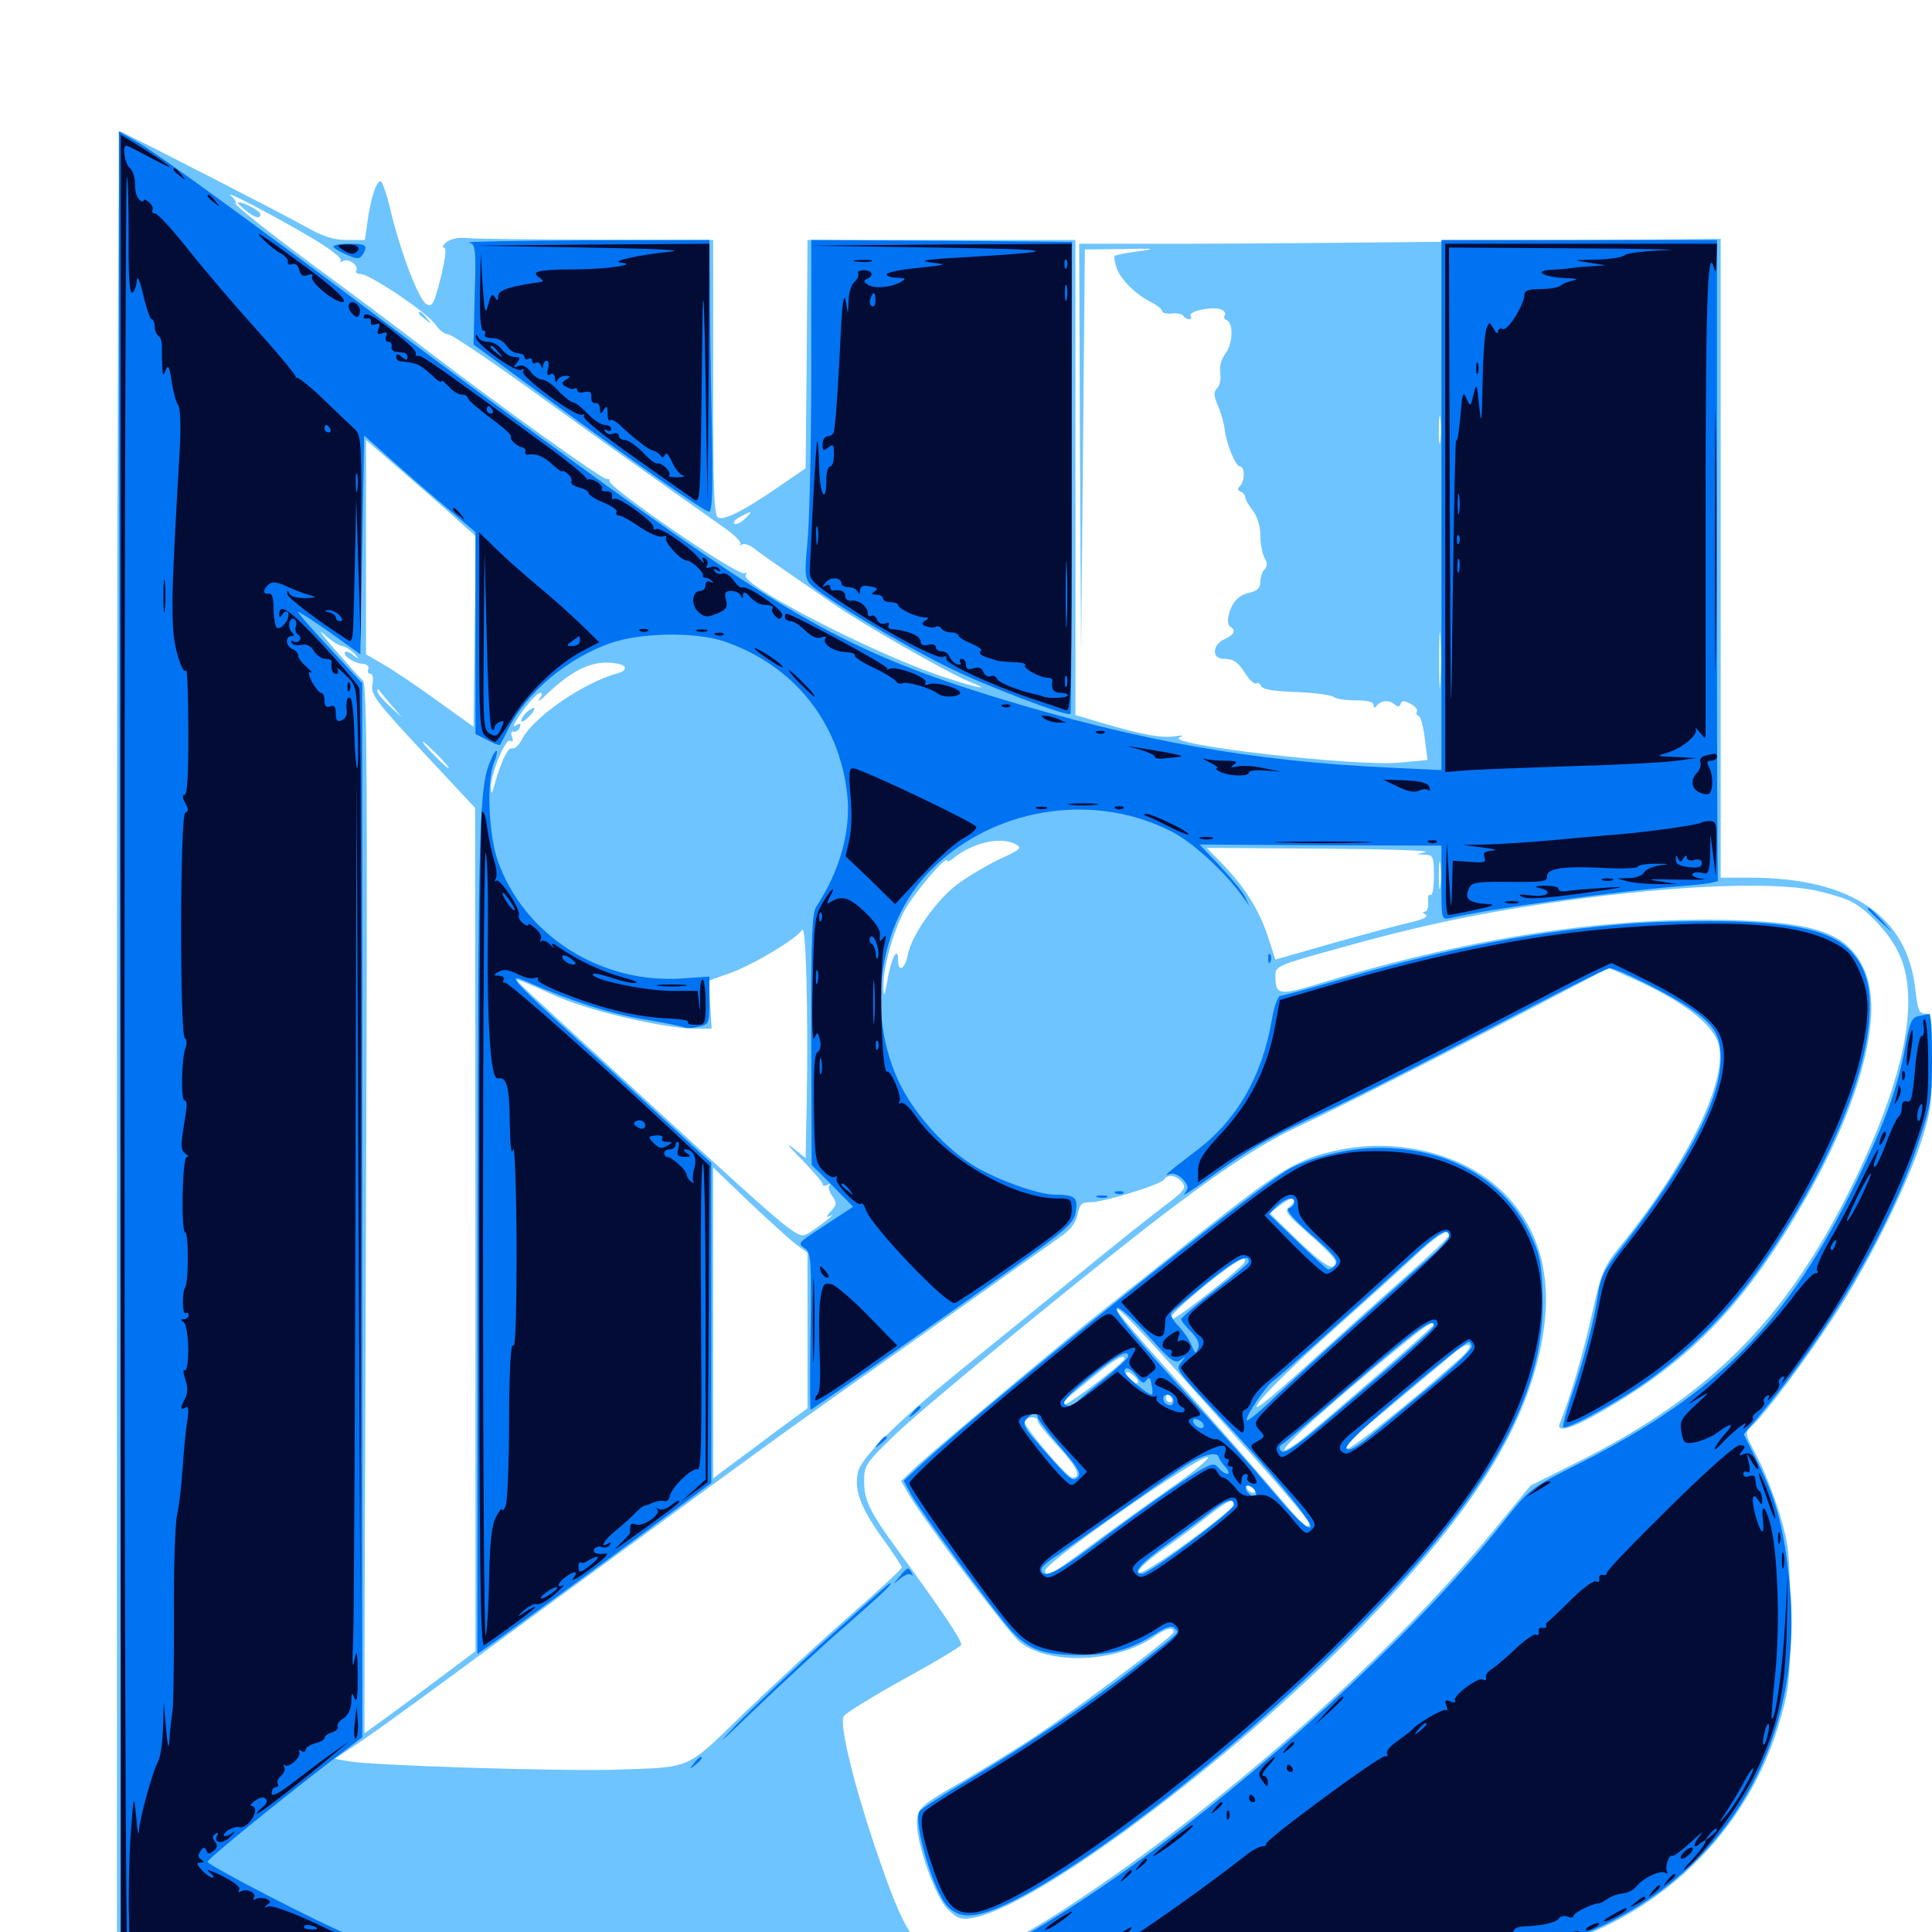 <svg xmlns="http://www.w3.org/2000/svg" viewBox="0 -1000 1000 1000">
	<path fill="#6dc4ff" d="M60.547 -458.008V16.797H125C186.133 16.797 189.453 16.602 189.453 13.281C189.453 7.812 190.43 7.422 203.516 10.156C230.664 15.82 287.5 16.992 516.602 16.797C744.531 16.797 767.578 16.211 794.141 9.961C856.445 -4.492 905.664 -51.172 922.07 -112.109C926.172 -126.758 926.758 -133.008 926.562 -163.867C926.367 -196.289 925.977 -200.391 921.094 -216.602C918.164 -226.367 912.891 -239.648 909.375 -246.289C902.93 -258.398 902.93 -258.398 906.836 -261.914C913.672 -268.164 934.57 -296.094 949.023 -318.164C966.211 -344.336 986.133 -384.18 994.141 -408.203C999.414 -424.414 1000 -428.516 1000 -450.781C1000 -473.438 999.805 -475.391 996.289 -475.391C993.359 -475.391 992.578 -477.539 991.406 -487.5C987.5 -525.781 958.203 -545.703 905.859 -545.703H890.625V-711.133V-876.367L775.977 -875.195C713.086 -874.414 638.281 -873.828 609.961 -873.828H558.594L558.984 -767.969L559.57 -661.914L560.547 -766.406L561.523 -870.898L581.055 -871.094C597.852 -871.484 599.023 -871.289 589.258 -869.922C583.008 -869.141 577.539 -867.969 576.953 -867.578C576.562 -866.992 576.953 -864.062 578.125 -860.938C580.469 -854.883 587.695 -847.656 596.289 -843.359C599.219 -841.797 601.562 -839.844 601.562 -838.867C601.562 -838.086 603.711 -837.5 606.445 -837.695C609.18 -838.086 611.719 -837.5 612.5 -836.523C613.086 -835.547 614.453 -834.766 615.43 -834.766C616.602 -834.766 616.992 -835.547 616.211 -836.523C614.844 -838.867 627.734 -841.602 632.031 -839.844C633.594 -839.258 634.57 -837.891 633.984 -836.914C633.203 -835.938 633.789 -834.766 634.766 -834.375C638.477 -833.203 638.281 -822.266 634.375 -817.188C632.031 -813.867 631.055 -810.156 631.641 -806.836C632.031 -803.906 631.445 -800.391 630.078 -799.219C628.125 -797.07 628.125 -795.312 630.469 -789.844C632.031 -786.133 633.594 -780.859 633.789 -778.125C634.766 -770.312 639.453 -758.594 641.797 -758.594C644.531 -758.594 644.336 -750.391 641.602 -748.242C640.43 -747.07 640.43 -746.289 642.188 -745.508C643.359 -745.117 644.531 -743.75 644.531 -742.578C644.531 -741.602 646.289 -738.477 648.438 -735.742C650.781 -732.617 652.344 -727.734 652.344 -723.047C652.344 -718.75 653.32 -713.477 654.492 -711.328C656.055 -708.594 656.055 -706.836 654.492 -705.273C653.32 -704.102 652.344 -701.172 652.344 -698.828C652.344 -695.508 650.781 -694.141 646.484 -693.164C640.625 -691.797 637.109 -687.695 635.742 -680.469C635.352 -678.32 635.742 -676.172 636.914 -675.586C639.844 -673.633 638.867 -671.484 633.789 -669.141C627.344 -666.211 627.148 -658.984 633.398 -658.984C638.672 -658.984 640.82 -657.422 645.117 -650.586C647.07 -647.656 649.414 -645.703 650.391 -646.289C651.172 -646.875 652.344 -646.094 652.734 -644.922C653.32 -643.164 659.375 -642.188 671.094 -641.797C680.664 -641.406 689.258 -640.234 690.234 -639.258C691.406 -638.281 696.484 -637.5 701.562 -637.5C707.812 -637.5 710.938 -636.719 710.938 -635.156C710.938 -633.594 711.523 -633.398 712.5 -634.57C714.648 -637.5 718.75 -637.891 721.68 -635.547C723.438 -633.984 724.414 -633.984 725 -635.742C725.586 -637.5 726.758 -637.5 730.078 -635.742C732.617 -634.375 733.984 -632.617 733.398 -631.641C732.812 -630.859 733.203 -629.688 734.375 -629.297C735.352 -629.102 736.719 -623.828 737.5 -617.578L738.867 -606.641L724.414 -605.273C701.367 -603.125 601.953 -614.648 610.547 -618.359C613.086 -619.336 612.109 -619.531 608.203 -618.945C601.758 -617.773 590.82 -619.727 569.922 -625.977L556.641 -629.883V-752.734V-875.781H487.305H417.969L417.578 -816.797L416.992 -757.617L403.32 -748.242C385.547 -735.938 375.195 -730.664 371.875 -732.031C369.531 -732.812 369.141 -744.922 369.141 -804.492V-875.781L309.18 -875.977C275.977 -875.977 245.898 -876.367 241.992 -876.758C237.891 -877.344 233.398 -876.367 231.25 -874.805C229.297 -873.242 228.516 -871.875 229.688 -871.875C231.25 -871.875 230.664 -866.992 228.125 -856.25C224.609 -842.578 223.828 -841.016 220.703 -842.578C216.797 -844.727 207.422 -869.141 202.148 -891.016C200.391 -898.828 198.047 -905.469 197.266 -906.055C195.117 -907.422 191.797 -897.266 190.234 -885.352L188.867 -875.781H179.688C172.461 -875.781 167.383 -877.539 157.812 -882.812C148.438 -888.281 69.922 -928.516 62.109 -932.031C61.133 -932.422 60.547 -719.141 60.547 -458.008ZM162.5 -876.172C170.703 -871.289 176.953 -866.406 176.367 -865.234C175.781 -864.258 176.172 -864.062 177.539 -864.844C180.273 -866.602 185.938 -862.5 184.375 -859.961C183.789 -858.984 184.766 -858.203 186.523 -858.203C191.406 -858.203 221.484 -837.891 225.391 -832.031C227.148 -829.297 230.078 -826.953 232.031 -826.953C233.789 -826.953 255.664 -812.109 280.469 -794.141C305.273 -776.172 334.375 -755.469 344.922 -748.047C355.469 -740.43 368.75 -731.25 374.414 -727.148C380.078 -723.242 383.984 -719.336 383.203 -718.555C382.422 -717.578 382.812 -717.578 383.984 -718.164C385.352 -718.945 388.477 -717.773 391.211 -715.43C396.094 -711.719 401.758 -707.812 431.836 -687.109C447.07 -676.562 490.625 -651.758 501.562 -647.266C515.039 -641.992 505.664 -643.75 486.133 -650.391C450.586 -662.5 383.008 -697.461 385.938 -702.344C386.719 -703.516 386.328 -703.906 385.352 -703.32C382.227 -701.367 313.281 -748.828 315.43 -751.172C316.016 -751.758 315.234 -752.148 313.867 -752.148C311.328 -752.148 260.352 -788.672 222.656 -817.383C210.352 -826.953 182.227 -848.047 160.352 -864.062C138.477 -880.273 121.094 -894.141 121.875 -894.727C122.461 -895.312 121.484 -897.07 119.531 -898.633C115.234 -902.344 143.164 -887.695 162.5 -876.172ZM745.508 -771.875C745.117 -768.359 744.727 -770.703 744.727 -777.148C744.727 -783.594 745.117 -786.523 745.508 -783.594C745.898 -780.664 745.898 -775.391 745.508 -771.875ZM239.648 -728.32L246.289 -722.461L245.703 -673.242L245.117 -623.828L226.562 -637.109C216.406 -644.531 203.906 -652.93 198.828 -655.859L189.453 -661.328V-716.797V-772.266L211.328 -753.32C223.438 -742.773 236.133 -731.641 239.648 -728.32ZM385.547 -731.445C383.594 -729.492 381.055 -728.32 380.078 -728.906C379.102 -729.492 380.469 -731.055 383.008 -732.422C389.453 -735.938 390.039 -735.742 385.547 -731.445ZM745.508 -646.875C745.117 -640.039 744.922 -645.117 744.922 -658.008C744.922 -670.898 745.117 -676.367 745.508 -670.312C745.898 -664.062 745.898 -653.516 745.508 -646.875ZM177.148 -665.625C178.906 -665.234 181.641 -663.477 183.398 -661.719C186.328 -658.398 186.328 -658.398 183.008 -660.742C181.25 -662.305 179.102 -663.086 178.711 -662.5C176.953 -660.938 183.008 -656.836 187.305 -656.445C189.844 -656.25 191.211 -655.273 190.625 -653.711C190.039 -652.344 190.625 -651.172 191.797 -651.172C192.969 -651.172 193.359 -649.023 192.773 -645.703C191.797 -640.625 194.336 -637.109 218.75 -610.938L245.898 -581.836L246.094 -363.477V-145.312L217.383 -123.828C201.562 -112.109 188.672 -102.734 188.672 -102.93C188.477 -103.125 188.867 -225.391 189.453 -374.414C190.234 -592.383 190.039 -646.094 187.891 -647.656C186.523 -648.828 180.078 -656.055 173.438 -663.672C166.797 -671.289 164.062 -675 167.578 -671.875C171.094 -668.555 175.195 -665.82 177.148 -665.625ZM323.242 -654.883C324.023 -653.711 322.656 -652.344 320.508 -651.758C302.539 -647.07 276.367 -629.102 270.312 -617.578C268.75 -614.453 266.406 -612.109 265.039 -612.695C262.891 -613.281 259.375 -606.055 255.859 -593.555C254.688 -588.867 254.297 -588.672 254.102 -591.992C253.711 -598.828 261.719 -618.164 264.062 -616.602C265.43 -615.82 265.82 -616.602 265.039 -618.555C264.258 -620.508 264.648 -621.68 266.016 -621.289C267.188 -621.094 268.555 -622.07 269.141 -623.633C269.727 -625.391 269.141 -625.781 267.578 -624.805C265.82 -623.633 265.43 -624.023 266.602 -625.977C270.508 -632.812 277.734 -641.406 279.688 -641.406C280.859 -641.406 280.664 -640.039 279.102 -638.086C277.734 -636.133 280.078 -637.695 284.18 -641.797C295.898 -652.539 304.688 -657.031 313.867 -657.031C318.359 -657.031 322.656 -656.055 323.242 -654.883ZM202.148 -635.547L208.008 -628.711L201.758 -634.375C198.242 -637.695 195.312 -641.016 195.312 -642.188C195.312 -643.164 195.508 -643.555 195.898 -643.164C196.094 -642.773 199.023 -639.258 202.148 -635.547ZM226.562 -609.18C230.273 -605.469 232.812 -602.344 232.227 -602.344C231.641 -602.344 228.32 -605.469 224.609 -609.18C220.898 -612.891 218.359 -616.016 218.945 -616.016C219.531 -616.016 222.852 -612.891 226.562 -609.18ZM740.82 -602.93C743.164 -603.32 741.211 -603.711 736.328 -603.711C731.445 -603.711 729.492 -603.32 732.031 -602.93C734.375 -602.539 738.281 -602.539 740.82 -602.93ZM525.586 -563.086C529.297 -561.133 528.32 -560.352 517.383 -555.273C510.742 -552.148 500.977 -546.289 495.898 -542.578C484.961 -534.57 471.68 -515.82 469.922 -505.859C468.359 -498.242 464.844 -496.289 464.844 -503.125C464.844 -510.742 461.328 -504.297 459.375 -492.969C457.812 -483.984 457.422 -483.398 457.227 -489.062C457.031 -498.438 461.719 -516.211 467.773 -527.93C472.07 -536.523 490.234 -558.008 490.234 -554.492C490.234 -553.711 491.602 -554.297 493.359 -555.664C503.32 -563.867 517.969 -567.188 525.586 -563.086ZM737.891 -558.984L733.398 -557.812L737.891 -557.617C741.797 -557.422 742.188 -556.445 742.188 -546.484C742.188 -540.43 741.406 -536.133 740.43 -536.719C739.453 -537.5 738.867 -535.742 739.258 -533.008C739.453 -530.273 738.672 -528.125 737.5 -528.125C736.133 -528.125 736.328 -527.539 737.891 -526.562C739.453 -525.391 736.523 -524.023 729.492 -522.461C723.633 -521.094 705.469 -516.211 689.453 -511.719L660.156 -503.32L656.25 -515.234C651.758 -529.102 644.141 -541.016 632.812 -552.734L624.609 -561.133L683.594 -560.742C715.82 -560.547 740.43 -559.766 737.891 -558.984ZM745.508 -541.406C745.117 -537.891 744.727 -540.234 744.727 -546.68C744.727 -553.125 745.117 -556.055 745.508 -553.125C745.898 -550.195 745.898 -544.922 745.508 -541.406ZM939.844 -539.062C946.875 -537.5 955.273 -534.961 958.398 -533.203C966.602 -529.102 977.93 -516.797 982.617 -507.031C994.336 -483.203 985.742 -441.211 958.203 -385.547C924.023 -316.602 885.156 -277.539 816.016 -242.969L792.188 -231.055L774.219 -209.18C722.07 -145.117 637.891 -69.922 560.742 -18.359C528.516 3.32 511.523 11.523 498.047 12.5C476.758 14.062 470.117 6.25 455.078 -37.695C442.383 -74.219 434.18 -107.617 436.719 -111.719C437.891 -113.477 451.953 -122.07 467.773 -130.859C483.789 -139.648 497.266 -147.656 497.461 -148.633C498.242 -150.586 487.109 -166.797 465.82 -196.094C450.195 -217.383 447.266 -223.242 447.266 -233.594C447.266 -241.406 448.242 -242.773 462.5 -256.641C475.781 -269.727 547.266 -328.516 593.359 -364.648C628.711 -391.992 650.586 -406.641 670.117 -416.016C693.945 -427.148 741.797 -451.367 794.727 -479.102L832.617 -499.023L844.531 -493.75C872.07 -481.445 887.891 -468.945 889.844 -458.203C893.555 -439.062 872.656 -397.07 839.648 -356.25C829.883 -344.141 829.102 -342.578 823.828 -319.141C819.336 -299.023 812.695 -276.172 807.227 -263.086C805.469 -258.203 813.672 -260.547 828.516 -269.141C875.391 -295.703 904.492 -326.172 935.547 -381.25C963.672 -430.859 975 -475.977 965.039 -497.852C956.836 -516.211 941.797 -522.07 900.391 -523.633C835.547 -525.977 763.867 -515.43 685.742 -491.797C661.719 -484.375 660.156 -484.57 660.156 -495.117C660.156 -500 661.328 -500.391 692.969 -509.18C731.836 -520.117 760.742 -526.367 798.242 -532.031C860.547 -541.406 915.43 -544.141 939.844 -539.062ZM417.578 -430.078L416.992 -400.586L410.156 -406.055C406.445 -408.984 408.398 -406.445 414.648 -400.195C420.703 -393.945 425.781 -388.086 425.781 -387.109C425.781 -386.133 426.953 -385.938 428.32 -386.719C429.492 -387.5 430.078 -387.5 429.297 -386.523C428.516 -385.742 429.102 -383.203 430.664 -381.055C433.203 -377.539 433.203 -376.562 430.078 -373.047C427.539 -370.312 427.539 -369.531 429.688 -370.703C433.984 -372.852 424.023 -365.039 418.164 -361.523C413.086 -358.594 412.891 -358.594 342.773 -422.852C304.102 -458.398 271.094 -488.672 269.531 -490.43C266.016 -494.141 265.625 -494.336 288.867 -483.984C305.859 -476.562 343.75 -467.773 359.375 -467.578H368.359L367.578 -479.883L366.797 -492.383L378.32 -496.484C390.43 -500.977 412.305 -514.062 415.234 -518.75C417.188 -521.68 418.359 -475.977 417.578 -430.078ZM412.109 -355.859L417.969 -351.562V-311.328V-271.094L400.977 -258.594C391.602 -251.562 380.664 -243.359 376.562 -240.43L369.141 -234.766V-315.234V-395.703L387.695 -377.93C398.047 -368.164 408.984 -358.203 412.109 -355.859ZM610.938 -389.062C614.648 -385.352 613.867 -384.18 602.148 -375.391C595.898 -370.703 575.781 -354.688 557.422 -339.648C538.867 -324.609 511.523 -302.344 496.289 -290.039C465.234 -264.844 446.094 -245.898 444.141 -238.281C441.992 -229.297 445.117 -220.117 456.055 -204.883C461.914 -196.68 466.797 -189.453 466.797 -188.672C466.797 -187.891 454.688 -176.758 440.039 -163.867C425.195 -150.977 400.781 -128.32 385.547 -113.672C354.297 -83.398 358.984 -85.352 317.383 -83.984C288.281 -83.203 191.016 -86.133 179.883 -88.477L173.242 -89.648L184.766 -97.266C191.211 -101.562 210.742 -115.625 228.516 -128.711C246.289 -141.797 285.352 -170.508 315.43 -192.383C345.508 -214.453 380.273 -239.844 392.578 -248.828C404.883 -257.812 429.492 -275.391 447.266 -287.891C465.039 -300.391 493.164 -320.312 509.766 -332.031C526.367 -343.945 543.75 -356.055 548.242 -359.375C554.102 -363.281 556.836 -366.992 557.812 -371.484C558.789 -376.758 559.961 -377.734 564.648 -377.734C571.289 -377.734 600.977 -386.914 602.539 -389.453C604.102 -392.188 608.203 -391.797 610.938 -389.062ZM126.758 -891.406C131.641 -887.305 134.766 -886.328 134.766 -889.062C134.766 -890.82 126.172 -895.312 123.438 -895.312C122.656 -895.117 124.219 -893.359 126.758 -891.406ZM216.797 -837.891C216.797 -837.5 218.359 -835.938 220.312 -834.57C223.242 -832.031 223.438 -832.227 220.898 -835.352C218.359 -838.477 216.797 -839.453 216.797 -837.891ZM271.68 -630.469C270.312 -628.906 269.531 -627.148 269.922 -626.562C270.508 -626.172 272.461 -627.539 274.414 -629.688C276.367 -631.836 277.148 -633.594 276.172 -633.594C275.195 -633.398 273.242 -632.031 271.68 -630.469ZM689.062 -403.906C670.898 -399.609 660.938 -393.359 621.094 -361.719C600.586 -345.312 578.711 -327.93 572.656 -323.242C556.055 -310.352 484.766 -250.586 474.805 -241.406L466.406 -233.398L470.703 -225.977C478.516 -212.695 521.68 -155.273 527.539 -150.391C542.383 -137.891 578.125 -139.258 597.461 -152.93C603.516 -157.227 607.422 -158.203 607.422 -155.273C607.422 -152.93 552.344 -111.719 531.25 -98.242C522.07 -92.383 507.227 -83.203 498.047 -77.93C476.367 -65.625 474.609 -63.867 474.609 -56.25C474.609 -44.922 484.18 -18.164 490.43 -11.914C495.312 -7.031 497.266 -6.25 503.125 -7.227C535.547 -12.5 638.086 -89.062 704.297 -157.422C756.836 -211.719 783.594 -251.367 794.922 -291.992C805.664 -331.055 800 -361.328 777.734 -383.203C756.836 -403.516 721.289 -411.914 689.062 -403.906ZM669.922 -378.516C669.922 -377.734 668.555 -376.172 666.992 -375C664.648 -373.242 666.406 -370.898 677.734 -361.133C685.156 -354.688 691.211 -348.438 691.211 -347.07C691.602 -341.211 685.742 -344.531 672.07 -357.617L657.227 -372.07L662.109 -375.781C667.188 -379.688 669.922 -380.664 669.922 -378.516ZM750 -360.547C750 -359.766 740.625 -350.781 729.102 -340.625C717.578 -330.469 694.141 -309.375 677.148 -293.945C654.688 -273.633 647.461 -268.164 651.367 -273.828C654.102 -278.125 670.312 -293.945 687.109 -308.984C703.906 -324.023 724.023 -341.992 731.445 -349.023C743.945 -360.742 750 -364.648 750 -360.547ZM644.141 -346.68C643.359 -344.141 608.984 -317.188 606.641 -317.188C603.711 -317.188 609.766 -323.242 625.586 -336.133C640.039 -347.656 645.703 -350.977 644.141 -346.68ZM620.117 -278.125C659.57 -234.18 677.734 -213.086 677.734 -211.328C677.734 -208.008 674.609 -210.352 666.992 -219.336C653.32 -235.547 624.805 -268.164 601.172 -294.531C588.477 -308.594 578.125 -320.898 578.125 -322.07C578.125 -324.219 586.914 -315.234 620.117 -278.125ZM742.188 -314.453C742.188 -313.477 695.508 -272.852 676.172 -256.836C670.508 -252.148 665.43 -248.828 664.844 -249.414C663.281 -250.781 686.914 -272.07 723.828 -302.344C737.891 -313.867 742.188 -316.797 742.188 -314.453ZM755.664 -296.875C730.273 -274.219 698.633 -249.023 696.875 -250C695.898 -250.586 695.703 -251.953 696.68 -252.734C697.461 -253.516 708.789 -263.086 721.68 -273.828C734.57 -284.57 748.242 -295.898 751.953 -299.219C760.938 -306.836 764.453 -304.688 755.664 -296.875ZM582.031 -296.68C582.031 -294.727 552.148 -272.07 551.172 -273.242C550 -274.414 549.609 -274.219 566.016 -287.5C577.148 -296.68 582.031 -299.414 582.031 -296.68ZM587.891 -286.914C589.258 -285.352 589.453 -283.984 588.281 -283.984C587.305 -283.984 585.352 -285.352 583.984 -286.914C582.617 -288.477 582.422 -289.844 583.594 -289.844C584.57 -289.844 586.523 -288.477 587.891 -286.914ZM606.445 -276.172C607.031 -275.195 606.641 -274.219 605.664 -274.219C604.492 -274.219 603.516 -275.195 603.516 -276.172C603.516 -277.344 603.906 -278.125 604.297 -278.125C604.883 -278.125 605.859 -277.344 606.445 -276.172ZM537.109 -264.648C537.109 -263.477 541.992 -257.422 548.047 -250.977C557.422 -240.82 559.961 -235.156 555.078 -235.156C552.344 -235.156 529.102 -262.5 530.273 -264.453C531.836 -266.992 537.109 -266.992 537.109 -264.648ZM606.055 -229.883C594.531 -221.875 575.586 -208.203 564.258 -199.805C552.93 -191.406 542.969 -184.375 542.188 -184.375C541.602 -184.375 541.016 -185.547 541.016 -187.109C541.016 -191.406 622.07 -247.852 625.195 -245.703C626.172 -245.117 617.578 -237.891 606.055 -229.883ZM649.414 -229.297C650 -228.32 649.805 -227.344 648.633 -227.344C647.656 -227.344 646.094 -228.32 645.508 -229.297C644.922 -230.469 645.117 -231.25 646.289 -231.25C647.266 -231.25 648.828 -230.469 649.414 -229.297ZM638.672 -221.484C638.672 -218.164 591.406 -183.984 589.453 -185.938C588.281 -187.109 592.969 -191.406 600.977 -197.266C608.203 -202.344 619.141 -210.352 625 -215.039C635.938 -223.633 638.672 -224.805 638.672 -221.484Z"/>
	<path fill="#0073f3" d="M62.109 -480.469C62.305 -232.227 62.5 -18.945 62.5 -6.641V15.82H125H187.5L189.258 10.742C191.016 5.859 190.43 5.469 179.883 1.172C164.844 -4.883 107.422 -34.57 107.422 -36.328C107.422 -37.695 141.602 -65.625 171.289 -88.477L187.5 -100.781V-373.633V-646.289L170.898 -664.258C161.719 -674.023 154.297 -682.617 154.297 -683.203C154.297 -683.789 161.523 -679.102 170.508 -672.852L186.523 -661.328L187.5 -717.969L188.477 -774.609L203.125 -761.523C211.133 -754.297 224.219 -742.969 232.031 -736.523L246.094 -724.609V-672.266V-620.117L252.148 -616.992C255.469 -615.234 258.398 -614.062 258.789 -614.453C258.984 -614.844 261.133 -618.555 263.281 -623.047C272.656 -641.602 293.555 -659.18 315.625 -666.992C331.445 -672.656 359.961 -673.047 375 -667.969C410.742 -655.664 434.18 -626.562 438.477 -589.258C440.625 -570.508 434.961 -549.609 422.461 -530.664C420.312 -527.344 419.727 -514.453 419.922 -461.719L420.117 -397.07L430.859 -386.328L441.602 -375.391L428.516 -366.797C412.109 -356.055 412.695 -356.641 416.797 -353.711C419.727 -351.562 420.117 -347.266 419.531 -310.742C419.141 -288.477 419.336 -270.312 419.531 -270.312C420.312 -270.312 475.781 -309.18 522.461 -342.383C552.539 -363.867 555.859 -366.797 556.836 -372.852C558.008 -380.273 556.445 -381.641 545.898 -381.641C537.695 -381.641 517.383 -388.867 504.883 -396.094C490.039 -404.883 474.023 -422.461 466.016 -438.477C447.266 -476.562 455.078 -525.195 484.57 -552.344C517.578 -583.008 568.359 -589.844 607.617 -568.945C618.164 -563.281 634.766 -547.852 643.164 -535.938L646.68 -531.055L644.336 -535.938C642.969 -538.672 637.109 -545.703 631.445 -551.758L620.898 -562.891L683.594 -562.5L746.094 -562.305V-542.969C746.094 -524.023 746.094 -523.828 750.586 -524.805C769.922 -529.492 839.453 -539.062 871.094 -541.406C881.25 -542.188 889.453 -543.359 889.258 -544.336C888.867 -545.117 888.672 -619.922 888.672 -710.742V-875.781H817.383H746.094V-738.672V-601.367L718.164 -602.734C648.047 -606.055 589.648 -616.406 516.602 -638.672C444.141 -660.938 410.742 -678.906 315.625 -747.461C279.102 -773.828 234.375 -806.641 195.117 -836.328C132.227 -883.594 80.078 -921.484 71.289 -926.367L61.523 -932.031ZM242.773 -874.414C246.094 -873.633 246.484 -871.484 245.703 -847.461L245.117 -821.68L278.32 -797.266C330.273 -759.18 364.648 -735.156 366.992 -735.156C368.75 -735.156 369.141 -747.656 368.359 -783.594C367.773 -810.156 367.383 -841.797 367.383 -853.906L367.188 -875.781L303.32 -875.586C267.969 -875.391 240.82 -875 242.773 -874.414ZM419.922 -807.031C419.922 -769.141 418.945 -729.688 417.969 -719.531C416.406 -703.711 416.602 -700.586 419.336 -697.656C424.609 -691.797 464.648 -667.578 489.453 -655.273C508.594 -645.508 552.539 -628.906 554.102 -630.469C554.492 -630.664 554.688 -685.742 554.688 -752.93L554.883 -874.805L487.305 -875.391L419.922 -875.781ZM172.656 -872.07C173.242 -871.289 176.562 -869.336 179.883 -867.969C184.961 -865.82 186.133 -865.82 187.695 -868.164C190.625 -873.047 189.648 -873.828 180.469 -873.828C175.586 -873.828 172.07 -873.047 172.656 -872.07ZM254.297 -607.227C247.852 -593.359 247.461 -576.367 247.266 -359.961L247.07 -143.945L258.008 -151.562C263.867 -155.859 291.211 -175.586 318.555 -195.703L368.164 -232.422V-315.234V-398.047L343.75 -420.508C330.273 -433.008 307.812 -453.711 293.945 -466.406C264.648 -493.164 261.914 -496.68 272.852 -491.797C294.922 -482.031 315.625 -475.391 333.008 -472.461C343.75 -470.703 353.125 -468.75 354.102 -468.164C354.883 -467.773 358.203 -467.773 361.328 -468.555C366.992 -469.727 367.188 -470.117 367.188 -482.227V-494.531L353.125 -493.555C310.938 -490.625 271.289 -515.82 257.617 -554.492C252.93 -567.969 251.758 -595.703 255.664 -605.078C258.398 -612.109 257.227 -613.867 254.297 -607.227ZM966.797 -529.492C966.797 -529.102 969.727 -526.367 973.242 -523.047L979.492 -517.383L973.828 -523.828C968.359 -529.688 966.797 -531.055 966.797 -529.492ZM845.703 -522.07C797.266 -518.359 750.586 -509.57 695.703 -493.555C678.906 -488.672 664.062 -484.57 662.695 -484.57C661.523 -484.57 659.375 -478.906 658.203 -471.68C653.125 -442.578 640.039 -419.922 618.555 -403.906C603.516 -392.383 601.758 -390.82 605.664 -392.383C607.422 -392.969 610.156 -391.797 612.305 -389.648C615.234 -386.133 615.43 -385.156 613.086 -382.227C611.523 -380.469 616.992 -383.789 625 -389.648C646.289 -405.078 656.836 -411.328 684.961 -424.219C698.633 -430.469 736.914 -449.805 770.117 -467.188C803.125 -484.57 831.445 -498.828 833.203 -498.828C837.305 -498.828 864.648 -485.156 875.586 -477.539C887.305 -469.531 890.625 -463.867 890.625 -452.148C890.625 -430.859 873.438 -398.047 839.648 -354.688C830.469 -343.164 828.32 -338.672 827.148 -330.273C825.391 -317.383 819.531 -295.117 813.086 -276.562C810.547 -268.555 808.594 -261.719 809.18 -261.328C810.938 -259.57 841.406 -276.562 855.664 -287.305C884.961 -309.375 904.883 -331.836 927.344 -368.945C961.328 -424.414 975.781 -476.953 963.477 -500C955.078 -515.82 938.477 -521.68 898.047 -523.047C882.617 -523.438 859.18 -523.047 845.703 -522.07ZM656.445 -503.516C656.445 -501.367 657.031 -500.781 657.617 -502.344C658.203 -503.711 658.008 -505.469 657.422 -506.055C656.836 -506.836 656.25 -505.664 656.445 -503.516ZM992.969 -474.023C989.648 -473.438 988.477 -470.898 986.328 -459.18C982.617 -437.891 975.586 -418.75 960.938 -388.477C925.195 -315.43 890.039 -279.492 818.359 -242.969C791.992 -229.688 791.797 -229.492 778.32 -212.5C736.914 -160.156 667.188 -94.727 598.438 -43.359C566.406 -19.531 532.227 2.148 515.625 9.375L502.93 14.844L640.625 14.258L778.32 13.867L797.266 8.594C884.57 -15.234 935.547 -90.82 926.172 -181.836C923.242 -208.984 919.727 -222.656 910.352 -241.992L902.539 -257.617L909.766 -266.211C946.094 -309.375 978.32 -364.258 992.773 -408.008C999.414 -427.93 1000 -431.25 1000 -452.539C1000 -465.039 999.414 -475.195 998.633 -475.195C997.656 -475 995.312 -474.414 992.969 -474.023ZM708.008 -405.664C694.141 -404.688 678.906 -400.781 667.969 -395.312C653.125 -387.695 513.867 -275.977 478.32 -243.359L467.773 -233.594L471.289 -226.953C475.977 -218.359 516.211 -163.672 524.023 -155.273C532.812 -146.094 540.43 -143.359 558.203 -143.359C575 -143.359 584.961 -146.094 597.656 -154.102C603.516 -157.812 606.445 -158.789 608.008 -157.227C610.547 -154.688 611.914 -156.25 588.867 -138.086C564.648 -119.141 532.422 -97.266 502.734 -79.688C488.867 -71.484 476.953 -63.867 475.977 -62.5C472.461 -57.227 483.008 -21.094 490.43 -13.281C497.266 -6.055 506.641 -7.031 526.172 -16.992C567.969 -38.672 634.961 -90.82 690.234 -145.117C769.141 -222.852 800.586 -276.758 798.438 -331.055C797.852 -347.266 796.875 -351.367 791.406 -362.5C777.148 -391.406 745.508 -407.812 708.008 -405.664ZM669.922 -377.734C669.922 -376.562 668.75 -375.195 667.188 -374.609C665.234 -373.828 668.945 -369.531 678.906 -360.742C690.82 -350.391 693.164 -347.461 691.211 -345.312C689.844 -343.75 688.281 -342.773 687.305 -342.969C686.523 -343.359 679.297 -349.805 671.289 -357.617L656.836 -371.484L660.742 -375.586C665.234 -379.883 669.922 -381.055 669.922 -377.734ZM750 -359.961C750 -358.984 746.68 -355.273 742.773 -351.562C738.672 -348.047 721.289 -332.617 704.102 -317.188C686.914 -301.953 666.992 -283.594 659.57 -276.562C652.344 -269.531 645.898 -264.258 645.312 -264.844C644.141 -266.211 655.664 -283.398 659.18 -285.352C661.523 -286.914 692.578 -314.453 730.273 -348.828C745.117 -362.5 750 -365.234 750 -359.961ZM646.289 -346.68C646.289 -346.094 638.477 -339.453 628.711 -332.031C619.141 -324.609 611.328 -317.773 611.328 -317.188C611.328 -316.406 613.672 -313.477 616.406 -310.742C619.922 -307.227 621.094 -304.492 620.117 -302.148C618.945 -299.023 618.555 -299.219 616.797 -303.516C615.82 -306.25 612.695 -310.742 609.961 -313.672C607.031 -316.602 605.469 -319.727 606.25 -320.508C607.031 -321.484 615.43 -328.32 624.609 -335.938C639.258 -347.852 646.875 -351.758 646.289 -346.68ZM594.531 -308.398C606.055 -295.508 608.203 -293.945 611.133 -296.094C613.867 -298.438 614.062 -298.242 611.523 -295.117C608.398 -291.211 608.398 -291.406 629.883 -268.359C656.836 -239.648 680.078 -211.328 678.32 -209.57C676.953 -208.203 670.898 -213.867 660.938 -225.586C645.508 -243.75 635.938 -254.492 606.445 -286.914C584.18 -311.523 575.391 -323.047 578.516 -323.047C580.078 -323.047 587.305 -316.406 594.531 -308.398ZM742.188 -313.672C742.188 -312.109 722.656 -295.117 681.055 -259.961C669.922 -250.781 664.648 -247.461 663.281 -248.828C661.719 -250.391 661.914 -251.367 663.672 -252.539C665.039 -253.32 673.828 -260.742 683.203 -268.75C733.789 -312.695 742.188 -318.945 742.188 -313.672ZM761.719 -302.93C761.719 -301.367 752.344 -292.383 740.82 -282.812C729.102 -273.242 715.039 -261.523 709.375 -256.836C702.344 -250.977 698.438 -248.828 697.07 -250.195C695.703 -251.562 705.078 -260.547 726.758 -278.906C744.141 -293.555 759.18 -305.469 760.156 -305.469C760.938 -305.469 761.719 -304.297 761.719 -302.93ZM583.984 -298.047C583.984 -297.07 578.125 -291.602 570.898 -285.742C563.477 -279.883 557.422 -274.609 557.031 -273.828C556.055 -271.68 550.781 -271.875 550.781 -273.828C550.781 -275.977 559.18 -283.594 570.898 -292.578C580.273 -299.609 583.984 -301.172 583.984 -298.047ZM588.477 -287.5C591.016 -283.984 591.992 -283.594 593.359 -285.547C594.727 -287.5 595.508 -286.914 596.094 -283.203C596.68 -280.469 596.68 -278.125 596.094 -278.125C593.945 -278.125 582.031 -288.086 582.031 -290.039C582.031 -293.164 585.352 -291.992 588.477 -287.5ZM607.422 -275C607.422 -273.242 606.445 -272.266 605.078 -272.656C601.562 -273.828 600.977 -278.125 604.297 -278.125C606.055 -278.125 607.422 -276.758 607.422 -275ZM537.109 -266.406C537.109 -265.43 542.383 -258.398 548.828 -250.977C558.398 -239.844 559.961 -237.109 557.617 -235.156C554.883 -232.812 553.906 -233.789 535.156 -255.273C530.078 -261.328 529.297 -263.086 531.25 -265.43C533.984 -268.75 537.109 -269.336 537.109 -266.406ZM623.047 -262.109C623.047 -259.57 618.555 -261.133 617.578 -264.062C617.188 -265.43 617.969 -266.016 619.922 -265.234C621.68 -264.648 623.047 -263.086 623.047 -262.109ZM651.562 -257.031C650.977 -260.352 647.07 -261.133 645.312 -258.398C644.336 -256.641 644.922 -256.445 647.07 -257.227C648.828 -257.812 650.586 -257.617 651.172 -256.445C651.562 -255.469 651.758 -255.664 651.562 -257.031ZM634.375 -240.625C635.938 -238.672 636.328 -237.109 635.352 -237.109C634.18 -237.109 632.227 -238.477 630.859 -240.039C628.711 -242.578 627.734 -242.578 622.656 -239.844C615.82 -236.328 591.211 -219.141 563.672 -198.438C546.68 -185.742 539.062 -182.422 539.062 -187.891C539.062 -188.867 542.773 -192.188 547.461 -195.117C551.953 -198.242 567.578 -209.18 582.031 -219.336C596.484 -229.688 610.938 -239.844 614.062 -241.797C621.68 -246.68 629.688 -248.828 630.664 -246.094C631.055 -244.922 632.617 -242.383 634.375 -240.625ZM650 -227.539C650.586 -225.977 649.805 -225.195 648.242 -225.781C646.875 -226.172 645.312 -227.734 644.922 -229.102C644.336 -230.664 645.117 -231.445 646.68 -230.859C648.047 -230.469 649.609 -228.906 650 -227.539ZM638.672 -220.898C638.672 -218.164 594.727 -185.352 591.211 -185.352C585.547 -185.352 590.039 -190.625 604.492 -200.977C613.086 -207.227 623.242 -214.648 626.953 -217.773C634.375 -223.633 638.672 -225 638.672 -220.898ZM577.734 -382.227C576.172 -382.812 576.758 -383.398 578.906 -383.398C581.055 -383.594 582.227 -383.008 581.445 -382.422C580.859 -381.836 579.102 -381.641 577.734 -382.227ZM567.969 -380.273C566.602 -380.859 567.578 -381.25 570.312 -381.25C573.047 -381.25 574.023 -380.859 572.852 -380.273C571.484 -379.883 569.141 -379.883 567.969 -380.273ZM472.461 -268.945C469.922 -265.82 470.117 -265.625 473.242 -268.164C475 -269.531 476.562 -271.094 476.562 -271.484C476.562 -273.047 475 -272.07 472.461 -268.945ZM454.883 -253.32C452.344 -250.195 452.539 -250 455.664 -252.539C457.422 -253.906 458.984 -255.469 458.984 -255.859C458.984 -257.422 457.422 -256.445 454.883 -253.32ZM465.625 -183.984C461.914 -179.492 461.914 -179.492 466.016 -183.008C468.164 -184.766 470.703 -185.742 471.68 -184.961C472.461 -183.984 472.656 -184.57 471.875 -185.938C470.117 -189.062 469.922 -189.062 465.625 -183.984ZM428.711 -152.344C411.523 -136.914 390.039 -116.406 380.859 -107.031C369.531 -95.117 372.266 -97.461 389.648 -114.258C403.711 -127.734 425.391 -147.852 438.086 -158.789C458.008 -176.367 462.5 -180.664 460.547 -180.469C460.156 -180.469 445.898 -167.773 428.711 -152.344ZM359.18 -87.305C356.641 -84.18 356.836 -83.984 359.961 -86.523C363.086 -89.062 364.062 -90.625 362.5 -90.625C362.109 -90.625 360.547 -89.062 359.18 -87.305ZM477.734 11.719C478.516 13.672 480.859 14.844 484.18 14.648C488.086 14.453 488.477 14.258 485.352 13.477C483.203 12.891 480.273 11.523 478.906 10.547C477.148 8.984 476.758 9.18 477.734 11.719Z"/>
	<path fill="#020c35" d="M62.5 -457.812V14.844H125H187.5V9.961C187.5 7.227 186.523 5.078 185.547 5.078C184.375 5.078 174.219 0.781 162.891 -4.688C151.562 -9.961 140.82 -13.867 139.062 -13.281C136.523 -12.305 136.328 -12.5 138.281 -14.062C140.43 -15.43 140.234 -16.016 137.695 -17.188C135.938 -17.773 133.398 -17.773 132.422 -16.992C131.25 -16.406 130.859 -16.797 131.445 -17.773C133.008 -20.312 127.539 -22.852 124.609 -20.898C123.242 -20.312 123.047 -20.703 123.828 -21.875C124.609 -23.242 121.094 -25.977 114.844 -29.102C109.18 -31.836 106.25 -32.812 108.203 -31.055C110.352 -29.492 111.133 -28.125 109.961 -28.125C108.984 -28.125 106.445 -29.883 104.492 -32.031C101.758 -34.961 101.562 -35.938 103.711 -35.938C105.664 -35.938 105.859 -36.328 104.102 -37.5C102.539 -38.477 102.344 -39.844 103.711 -41.797C105.273 -44.141 106.055 -44.141 106.836 -42.188C107.617 -40.234 108.398 -40.234 110.547 -41.992C112.5 -43.555 112.695 -44.922 111.328 -46.68C109.766 -48.633 109.766 -49.609 111.523 -50.781C112.891 -51.562 113.281 -51.367 112.5 -50C109.961 -45.898 115.625 -45.312 119.336 -49.414C121.484 -51.562 122.07 -52.539 120.703 -51.562C119.336 -50.391 117.383 -49.609 116.406 -49.609C115.234 -49.609 115.82 -50.977 117.773 -52.539C119.922 -53.906 122.656 -54.688 123.828 -54.297C126.562 -53.32 131.445 -58.203 132.031 -62.5C132.227 -64.062 131.445 -65.234 130.273 -65.234C129.102 -65.234 129.883 -66.406 132.031 -67.969C134.375 -69.727 136.523 -70.117 137.5 -68.945C138.672 -67.969 138.086 -66.211 135.547 -64.258C133.594 -62.695 132.422 -61.328 133.203 -61.328C134.57 -61.328 157.812 -79.297 173.828 -92.969L180.664 -98.633L172.852 -93.164C168.555 -90.234 159.57 -83.398 152.93 -78.32C144.336 -71.68 140.625 -69.727 140.625 -71.875C140.625 -73.633 141.602 -75 142.773 -75C143.75 -75 144.336 -75.781 143.75 -76.758C143.164 -77.734 143.945 -79.492 145.508 -80.859C147.07 -82.227 147.852 -84.18 147.07 -85.547C146.484 -86.719 146.484 -87.109 147.266 -86.328C149.414 -84.57 156.25 -90.82 154.883 -93.164C154.297 -94.336 154.688 -94.531 155.859 -93.75C157.227 -92.969 158.203 -93.164 158.203 -94.336C158.203 -95.508 160.352 -96.875 163.086 -97.656C165.82 -98.242 167.969 -99.609 167.969 -100.391C167.969 -101.367 169.727 -102.734 171.875 -103.32C174.023 -104.102 175.391 -105.273 174.805 -106.25C174.219 -107.227 175.391 -109.18 177.734 -110.547C180.078 -112.109 181.641 -115.234 181.836 -118.945C181.836 -124.023 182.227 -124.219 183.594 -120.898C184.766 -118.359 185.156 -122.266 185.156 -132.617C184.961 -145.898 184.766 -147.07 183.398 -140.43C182.422 -135.352 182.227 -139.453 182.812 -152.148C183.203 -162.891 183.789 -267.969 183.984 -385.547L184.57 -599.414L185.547 -382.617L186.523 -165.82L186.914 -403.125C187.109 -533.594 186.719 -641.992 185.938 -643.75C185.156 -645.703 176.367 -656.055 166.406 -666.797C149.805 -684.57 144.531 -688.281 144.531 -681.836C144.531 -680.273 145.117 -680.273 146.289 -682.227C147.266 -683.594 148.438 -683.984 149.023 -683.008C150.781 -680.273 145.312 -673.242 143.164 -675.195C142.383 -676.172 141.602 -680.469 141.602 -684.961C141.602 -690.43 140.82 -692.969 139.258 -692.773C135.938 -691.992 135.938 -695.117 139.258 -697.656C140.82 -699.023 143.555 -698.828 148.438 -696.484C152.148 -694.727 157.422 -692.773 160.156 -691.992C164.453 -690.82 164.062 -690.625 157.812 -690.43C153.711 -690.43 150.391 -691.211 149.805 -692.773C149.023 -694.531 148.633 -694.531 148.633 -692.773C148.438 -690.82 164.453 -678.711 180.664 -668.359C181.836 -667.578 182.617 -670.117 182.812 -675.195C183.008 -679.688 183.398 -696.68 183.789 -712.695L184.375 -741.992L185.547 -704.883L186.719 -667.773L186.914 -721.094C187.305 -770.508 186.914 -774.609 183.789 -777.734C181.836 -779.492 174.414 -786.523 167.578 -793.164C160.547 -800 154.297 -804.883 153.516 -804.492C152.93 -803.906 152.734 -804.102 153.125 -804.688C153.711 -805.273 144.727 -816.016 133.398 -828.711C122.07 -841.211 106.055 -859.961 97.852 -870.312C89.648 -880.664 81.836 -889.258 80.469 -889.453C79.102 -889.453 78.32 -890.234 78.906 -891.211C79.492 -892.188 78.711 -893.945 77.148 -895.312C75.586 -896.68 74.219 -897.07 74.219 -896.094C74.219 -895.312 73.242 -895.508 71.875 -896.875C70.703 -898.047 69.727 -901.562 69.922 -904.883C69.922 -908.008 68.75 -911.719 67.188 -913.086C64.648 -915.039 63.086 -924.609 65.43 -924.609C65.82 -924.609 71.094 -922.07 77.148 -918.75C83.008 -915.625 87.891 -913.281 87.891 -913.672C87.891 -914.062 82.227 -917.969 75.195 -922.461L62.5 -930.273ZM66.602 -877.93C66.406 -859.766 66.992 -848.438 68.164 -848.438C69.141 -848.438 70.312 -850.781 70.703 -853.906C71.094 -857.812 72.07 -856.055 74.219 -847.07C75.781 -840.234 77.734 -834.766 78.516 -834.766C79.297 -834.766 80.078 -833.008 80.078 -831.055C80.078 -828.906 81.055 -826.562 82.227 -825.977C83.203 -825.195 83.984 -822.656 83.789 -820.508C83.789 -818.164 83.789 -813.672 83.984 -810.352C84.18 -805.273 84.57 -805.078 85.742 -808.398C87.109 -811.523 87.695 -810.156 88.867 -802.539C89.648 -797.266 91.211 -791.602 92.188 -790.43C93.359 -788.867 93.75 -779.492 92.969 -766.016C88.281 -686.133 88.086 -674.023 92.188 -659.961C93.945 -654.297 95.508 -651.562 96.289 -653.125C96.875 -654.688 97.461 -640.82 97.461 -622.461C97.656 -600.391 96.875 -588.672 95.703 -588.672C94.336 -588.672 94.336 -587.109 95.898 -584.375C97.656 -581.25 97.656 -579.883 95.898 -579.297C93.164 -578.32 92.969 -464.453 95.703 -462.695C96.68 -462.109 96.875 -459.57 95.898 -457.227C93.945 -451.562 93.555 -430.469 95.508 -430.469C96.484 -430.469 96.875 -428.516 96.484 -426.172C96.094 -423.633 95.312 -417.773 94.531 -413.086C93.555 -406.836 93.945 -404.297 95.898 -402.93C97.461 -401.953 97.852 -401.172 96.68 -401.172C94.336 -401.172 93.555 -362.109 95.898 -362.109C97.656 -362.109 97.656 -336.523 95.898 -333.789C94.141 -331.055 94.336 -319.336 96.094 -320.312C97.07 -320.898 97.656 -320.312 97.656 -319.336C97.656 -318.164 96.484 -317.188 95.312 -317.188C93.359 -317.188 93.359 -316.797 95.117 -315.625C96.289 -314.844 97.266 -309.18 97.461 -301.953C97.461 -295.117 96.68 -290.234 95.703 -290.82C94.727 -291.406 94.727 -289.258 95.898 -286.133C97.266 -282.031 97.266 -279.102 95.898 -276.367C93.164 -271.289 93.164 -269.727 96.094 -271.484C97.656 -272.461 97.852 -270.508 96.875 -264.258C96.094 -259.57 95.117 -248.633 94.531 -240.039C93.945 -231.445 92.773 -220.508 91.602 -215.625C90.625 -210.742 89.844 -187.5 90.039 -163.867C90.039 -140.234 89.844 -117.773 89.258 -114.062C88.672 -110.352 87.891 -103.711 87.695 -99.414C87.305 -93.75 86.914 -95.312 85.938 -105.273L84.766 -118.945L84.375 -105.664C84.18 -98.242 83.008 -90.43 81.836 -88.281C78.906 -83.008 72.266 -58.789 71.875 -52.148C71.68 -49.023 71.094 -52.344 70.508 -59.375C69.336 -71.875 69.141 -71.68 67.578 -49.609C66.797 -37.305 66.406 -18.164 66.797 -7.031C66.992 3.906 66.797 12.891 66.016 12.891C65.039 12.891 64.453 -194.727 64.453 -448.438C64.453 -702.148 65.039 -909.18 65.625 -908.398C66.211 -907.812 66.602 -894.141 66.602 -877.93ZM170.898 -778.125C171.484 -777.148 171.094 -776.172 170.117 -776.172C168.945 -776.172 167.969 -777.148 167.969 -778.125C167.969 -779.297 168.359 -780.078 168.75 -780.078C169.336 -780.078 170.312 -779.297 170.898 -778.125ZM184.961 -746.484C184.57 -743.945 184.18 -745.508 184.18 -749.805C183.984 -754.102 184.375 -756.055 184.961 -754.297C185.352 -752.344 185.352 -748.828 184.961 -746.484ZM168.555 -686.914C169.727 -687.5 168.75 -687.891 166.016 -687.891C163.281 -687.891 162.305 -687.5 163.672 -686.914C164.844 -686.523 167.188 -686.523 168.555 -686.914ZM175.781 -681.445C177.539 -679.492 177.539 -678.516 175.977 -678.516C174.805 -678.516 173.828 -679.297 173.828 -680.273C173.828 -681.25 172.266 -682.617 170.508 -683.008C167.578 -683.789 167.578 -683.984 170.117 -684.18C171.875 -684.18 174.414 -683.008 175.781 -681.445ZM153.125 -675.781C152.539 -674.219 153.125 -672.461 154.102 -671.68C155.273 -671.094 155.859 -669.531 155.078 -668.555C154.492 -667.578 153.125 -667.383 151.953 -667.969C150.781 -668.75 150.391 -668.359 150.977 -667.188C151.758 -666.211 154.102 -665.625 156.055 -666.211C158.594 -666.797 160.742 -665.82 162.5 -663.086C163.867 -660.742 166.602 -658.984 168.359 -658.984C170.312 -658.984 171.68 -658.398 171.68 -657.617C171.094 -653.906 172.07 -651.172 174.023 -651.172C175 -651.172 175.391 -652.344 174.609 -653.711C173.828 -654.883 175.781 -653.711 178.906 -650.586C184.375 -645.312 184.57 -644.531 185.156 -623.242C185.547 -611.328 185.352 -601.758 184.766 -602.344C184.375 -602.93 183.594 -611.133 183.398 -620.508C183.203 -629.883 182.227 -638.086 181.445 -638.672C179.688 -639.648 178.906 -637.109 179.492 -631.445C179.688 -629.688 178.516 -627.734 176.758 -627.148C174.609 -626.172 173.828 -627.148 173.828 -630.664C173.828 -634.18 173.047 -635.156 170.898 -634.375C168.945 -633.594 167.969 -634.375 167.969 -637.305C167.969 -639.648 167.188 -641.406 166.211 -641.406C165.234 -641.406 163.086 -644.141 161.328 -647.266C159.57 -651.172 159.375 -652.734 160.742 -651.953C162.109 -651.367 161.133 -652.539 158.789 -654.688C156.25 -656.836 154.297 -659.57 154.297 -660.742C154.297 -662.109 152.93 -663.477 151.367 -664.062C147.852 -665.43 147.461 -670.703 150.781 -670.703C152.539 -670.703 152.539 -671.289 150.977 -672.852C148.438 -675.391 149.805 -681.055 152.539 -679.492C153.32 -678.906 153.711 -677.148 153.125 -675.781ZM159.766 -669.727C160.352 -670.312 159.766 -671.875 158.398 -673.242C156.445 -675 156.25 -674.805 157.422 -672.07C158.008 -670.117 159.18 -669.141 159.766 -669.727ZM165.039 -666.797C164.453 -667.969 163.477 -668.75 162.891 -668.75C162.5 -668.75 162.109 -667.969 162.109 -666.797C162.109 -665.82 163.086 -664.844 164.258 -664.844C165.234 -664.844 165.625 -665.82 165.039 -666.797ZM127.539 -60.352C128.906 -63.672 127.734 -64.258 125.977 -61.133C125.195 -59.961 125 -58.789 125.586 -58.203C125.977 -57.617 126.953 -58.594 127.539 -60.352ZM164.062 -1.758C164.062 -1.367 162.305 -1.172 160.352 -1.367C158.203 -1.367 156.836 -2.344 157.422 -3.125C158.203 -4.297 164.062 -3.125 164.062 -1.758ZM87.305 12.109C88.086 11.523 86.914 10.938 84.766 11.133C82.617 11.133 82.031 11.719 83.594 12.305C84.961 12.891 86.719 12.695 87.305 12.109ZM95.117 12.109C95.898 11.523 94.727 10.938 92.578 11.133C90.43 11.133 89.844 11.719 91.406 12.305C92.773 12.891 94.531 12.695 95.117 12.109ZM84.57 -691.211C84.57 -683.789 84.961 -680.859 85.352 -684.961C85.742 -688.867 85.742 -695.117 85.352 -698.633C84.961 -701.953 84.57 -698.828 84.57 -691.211ZM179.883 -644.141C179.883 -641.992 180.469 -641.406 181.055 -642.969C181.641 -644.336 181.445 -646.094 180.859 -646.68C180.273 -647.461 179.688 -646.289 179.883 -644.141ZM89.844 -912.109C89.844 -911.719 91.406 -910.156 93.359 -908.789C96.289 -906.25 96.484 -906.445 93.945 -909.57C91.406 -912.695 89.844 -913.672 89.844 -912.109ZM107.422 -898.438C107.422 -898.047 108.984 -896.484 110.938 -895.117C113.867 -892.578 114.062 -892.773 111.523 -895.898C108.984 -899.023 107.422 -900 107.422 -898.438ZM136.719 -875.586C139.258 -873.047 143.164 -869.922 145.508 -868.75C147.656 -867.578 149.219 -865.625 149.023 -864.453C148.633 -863.281 149.609 -862.695 151.172 -863.281C152.734 -863.867 154.297 -862.695 154.883 -860.352C155.664 -857.422 156.836 -856.641 159.375 -857.617C161.523 -858.398 162.305 -858.008 161.523 -856.836C159.766 -854.102 175.586 -841.602 177.93 -843.945C179.102 -845.117 172.07 -851.562 158.984 -861.328C135.352 -878.711 129.688 -882.422 136.719 -875.586ZM177.734 -870.508C179.883 -868.945 182.617 -868.359 183.594 -868.945C187.5 -871.289 185.352 -873.633 179.688 -873.438C174.023 -873.242 174.023 -873.047 177.734 -870.508ZM303.711 -871.875C340.234 -871.289 355.469 -870.508 346.68 -869.727C331.25 -868.164 315.234 -864.648 321.289 -864.062C331.055 -863.086 313.477 -860.547 296.875 -860.547C278.711 -860.547 274.219 -859.375 279.297 -856.25C280.859 -855.078 281.445 -854.297 280.273 -854.102C263.672 -851.758 257.812 -849.805 257.812 -846.68C257.812 -844.141 257.422 -844.141 256.055 -846.289C254.883 -848.242 253.906 -847.266 252.734 -842.383C251.172 -836.719 250.781 -838.086 249.805 -852.344L248.828 -868.945L248.438 -849.023C248.242 -835.938 248.828 -828.906 250.195 -828.906C251.172 -828.906 251.562 -828.125 250.977 -826.953C250.195 -825.781 251.953 -825 254.688 -825C257.617 -825 260.742 -823.438 262.109 -821.094C263.477 -818.945 266.211 -817.188 267.969 -817.188C269.922 -817.188 271.484 -816.211 271.484 -815.039C271.484 -814.062 272.461 -813.672 273.438 -814.258C274.609 -814.844 275.391 -814.453 275.391 -813.281C275.391 -812.109 276.172 -811.523 277.148 -812.109C278.125 -812.891 279.492 -812.109 279.883 -810.938C280.664 -808.984 281.055 -808.984 281.055 -810.938C281.25 -812.109 282.031 -813.281 283.008 -813.281C283.984 -813.281 284.375 -811.328 283.594 -808.984C283.008 -806.25 283.203 -805.273 284.766 -806.25C286.133 -807.031 287.109 -806.25 287.305 -804.102C287.305 -802.148 287.891 -801.562 288.477 -803.125C288.867 -804.297 290.82 -805.469 292.578 -805.469C295.508 -805.469 295.508 -805.078 292.969 -803.516C290.43 -801.758 290.43 -801.367 292.969 -799.805C294.531 -798.828 296.484 -798.438 297.266 -798.828C298.047 -799.414 298.828 -799.023 298.828 -798.047C298.828 -796.875 300.586 -796.484 302.539 -797.07C305.273 -797.656 306.25 -797.07 306.055 -794.336C305.859 -792.383 306.836 -791.016 308.203 -791.406C309.375 -791.602 310.547 -790.234 310.547 -788.477C310.547 -785.547 310.938 -785.352 312.5 -787.891C314.062 -790.234 314.453 -789.844 314.453 -786.133C314.453 -783.594 315.039 -781.836 315.625 -782.422C316.211 -783.203 318.359 -782.227 320.312 -780.469C329.297 -772.07 335.547 -767.383 338.086 -766.797C339.453 -766.406 341.406 -765.234 341.992 -764.062C342.773 -762.891 343.555 -763.086 344.141 -764.648C344.727 -766.211 346.094 -764.648 347.852 -760.938C349.219 -757.617 351.758 -754.492 353.516 -753.906C355.078 -753.516 353.906 -753.125 350.781 -752.93C347.656 -752.93 345.508 -753.32 346.289 -753.906C347.852 -755.469 342.578 -760.742 340.234 -760.156C339.258 -759.766 335.742 -762.5 332.617 -766.016C329.297 -769.336 325.195 -772.266 323.438 -772.266C321.68 -772.266 320.312 -773.242 320.312 -774.414C320.312 -775.586 318.945 -776.172 317.383 -775.586C315.82 -774.805 314.062 -775.391 313.281 -776.562C312.5 -777.93 312.695 -778.125 314.062 -777.344C315.43 -776.562 316.406 -776.953 316.406 -777.93C316.406 -779.102 314.844 -780.078 312.891 -780.078C311.133 -780.078 307.031 -782.812 304.102 -785.938C300.977 -789.258 297.656 -791.797 296.484 -791.797C295.508 -791.797 291.992 -794.531 289.062 -797.656C286.133 -800.977 282.227 -803.516 280.664 -803.516C278.906 -803.516 276.172 -805.469 274.609 -807.617C272.656 -810.352 270.508 -811.328 268.359 -810.547C265.625 -809.57 265.43 -809.766 267.578 -812.305C269.531 -814.844 269.336 -815.234 266.211 -815.234C264.258 -815.234 261.328 -816.992 259.766 -819.141C258.203 -821.289 255.078 -823.047 252.734 -823.047C250.391 -823.047 247.852 -824.219 247.461 -825.586C246.68 -827.344 246.289 -827.344 246.289 -825.586C246.094 -822.07 266.992 -806.836 269.727 -808.594C271.094 -809.375 271.484 -809.18 270.703 -807.812C269.141 -805.273 298.438 -783.594 301.367 -785.352C302.344 -785.938 302.734 -785.547 302.148 -784.57C301.367 -783.398 313.281 -773.828 328.32 -763.281C343.359 -752.539 357.227 -742.969 358.984 -741.602C362.109 -739.453 362.305 -741.797 362.891 -774.805C363.086 -794.336 363.477 -823.047 363.672 -838.672C364.062 -854.297 364.648 -838.477 365.234 -803.516L366.211 -740.039L366.797 -807.031L367.188 -873.828L307.227 -873.438L247.07 -872.852ZM258.008 -817.773C260.547 -814.648 260.352 -814.453 257.422 -816.992C255.469 -818.359 253.906 -819.922 253.906 -820.312C253.906 -821.875 255.469 -820.898 258.008 -817.773ZM358.789 -806.055C359.18 -807.812 359.18 -810.547 358.789 -811.914C358.203 -813.086 357.812 -811.719 357.812 -808.398C357.812 -805.273 358.203 -804.102 358.789 -806.055ZM484.375 -871.875C550.586 -870.898 552.344 -869.922 495.117 -866.602C478.125 -865.625 475.391 -865.039 482.422 -864.062C490.625 -863.086 490.234 -862.891 475.195 -861.328C466.211 -860.547 458.984 -858.984 458.984 -858.008C458.984 -857.031 461.328 -856.25 464.453 -856.25C468.945 -856.055 469.141 -855.859 466.406 -854.102C461.328 -851.172 452.148 -850.391 449.023 -852.734C446.875 -854.102 446.875 -854.883 448.828 -855.664C452.539 -857.227 451.562 -860.156 447.07 -860.156C444.922 -860.156 443.555 -859.375 444.141 -858.398C444.727 -857.422 443.945 -855.664 442.383 -854.297C440.82 -852.93 439.258 -848.633 439.258 -844.727L438.867 -837.695L437.695 -844.531C436.719 -849.023 435.742 -841.797 434.961 -823.047C434.18 -807.422 433.203 -791.602 432.812 -787.891C432.617 -784.18 432.031 -779.492 431.836 -777.734C431.836 -775.781 430.273 -774.219 428.711 -774.219C426.953 -774.219 425.781 -772.461 425.781 -770.117C425.781 -766.602 426.172 -766.406 428.711 -768.359C431.25 -770.508 431.641 -769.922 431.641 -764.648C431.641 -761.328 430.859 -758.594 429.688 -758.594C428.711 -758.594 427.734 -755.664 427.734 -751.953C427.734 -738.672 424.414 -743.359 424.023 -757.227C423.828 -764.844 423.438 -771.484 423.047 -771.68C422.656 -772.07 421.875 -758.398 420.898 -741.602C420.117 -724.609 419.336 -708.203 419.141 -704.883C418.945 -699.805 420.703 -698.047 437.5 -686.914C460.352 -671.68 485.742 -658.398 488.281 -659.961C489.453 -660.742 490.039 -660.352 489.844 -658.984C489.258 -656.641 513.281 -645.312 534.375 -638.281C541.992 -635.742 549.805 -633.203 551.562 -632.422C554.492 -631.25 554.688 -641.016 554.688 -752.539V-873.828L486.914 -873.438L418.945 -872.852ZM552.148 -861.719C551.562 -860.156 550.977 -860.742 550.977 -862.891C550.781 -865.039 551.367 -866.211 551.953 -865.43C552.539 -864.844 552.734 -863.086 552.148 -861.719ZM506.445 -862.695C508.789 -863.086 506.836 -863.477 501.953 -863.477C497.07 -863.477 495.117 -863.086 497.656 -862.695C500 -862.305 503.906 -862.305 506.445 -862.695ZM552.148 -845.117C551.562 -843.164 551.172 -844.727 551.172 -848.438C551.172 -852.148 551.562 -853.711 552.148 -851.953C552.539 -850 552.539 -846.875 552.148 -845.117ZM453.125 -844.336C453.125 -842.188 452.344 -840.82 451.172 -841.602C450.195 -842.188 449.805 -843.945 450.586 -845.508C451.953 -849.609 453.125 -849.219 453.125 -844.336ZM423.242 -719.141C422.852 -716.602 422.461 -718.164 422.461 -722.461C422.266 -726.758 422.656 -728.711 423.242 -726.953C423.633 -725 423.633 -721.484 423.242 -719.141ZM552.148 -678.125C551.953 -670.312 551.562 -676.562 551.562 -692.188C551.562 -707.812 551.953 -714.062 552.148 -706.445C552.539 -698.633 552.539 -685.742 552.148 -678.125ZM435.547 -697.852C435.547 -696.875 437.305 -696.094 439.258 -696.094C441.406 -696.094 443.555 -694.922 443.945 -693.75C444.727 -691.992 445.117 -692.383 445.117 -694.336C445.312 -696.68 446.68 -697.266 450.391 -696.484C454.102 -695.898 454.688 -695.117 452.734 -693.945C450.781 -692.578 450.977 -692.188 453.711 -692.188C455.469 -692.188 457.031 -691.406 457.031 -690.234C457.031 -689.258 458.789 -688.281 460.938 -688.281C463.086 -688.281 464.844 -687.695 464.844 -686.914C464.844 -684.961 474.414 -680.469 478.32 -680.469C480.859 -680.469 480.859 -680.078 478.906 -678.711C476.758 -677.344 476.953 -676.758 479.492 -675.781C481.25 -675.195 483.594 -675 484.375 -675.586C485.352 -676.172 486.523 -675.781 487.305 -674.609C487.891 -673.633 490.234 -672.656 492.383 -672.656C494.336 -672.656 496.094 -671.875 496.094 -671.094C496.094 -670.117 499.219 -668.359 502.93 -666.797C506.836 -665.234 508.789 -663.477 507.617 -662.891C506.445 -662.109 507.422 -660.938 510.156 -659.961C512.5 -659.18 515.234 -658.398 516.211 -658.008C516.992 -657.812 520.898 -657.422 524.805 -657.227C528.711 -657.227 531.25 -656.445 530.664 -655.664C529.102 -654.297 538.086 -649.219 542.188 -649.219C543.75 -649.219 544.727 -648.633 544.727 -647.852C543.945 -643.359 545.312 -641.406 548.828 -641.406C550.977 -641.406 552.734 -640.82 552.734 -640.039C552.734 -638.672 542.383 -638.281 540.039 -639.453C539.453 -639.648 538.477 -640.039 537.695 -640.234C528.516 -641.992 516.992 -646.484 516.211 -648.438C515.82 -649.805 514.258 -650.586 512.695 -650C511.328 -649.414 509.766 -650.391 508.984 -652.148C508.203 -654.297 506.641 -654.883 503.906 -654.102C501.172 -653.125 500 -653.711 500 -655.859C500 -657.617 499.023 -658.984 497.852 -658.984C496.875 -658.984 496.484 -658.203 497.07 -657.031C497.656 -656.055 497.07 -655.664 495.312 -656.25C493.75 -656.836 491.992 -658.594 491.406 -660.156C490.82 -661.719 489.062 -662.891 487.305 -662.891C485.742 -662.891 484.375 -663.867 484.375 -665.039C484.375 -666.211 482.617 -666.797 480.469 -666.211C477.93 -665.625 476.562 -666.211 476.562 -667.773C476.562 -670.898 470.117 -673.633 461.328 -674.414C459.961 -674.414 459.375 -675.391 459.961 -676.562C460.547 -677.734 459.766 -677.93 458.203 -677.344C456.445 -676.562 454.688 -677.539 453.906 -679.297C453.32 -681.055 451.953 -681.836 450.977 -681.25C450 -680.664 449.219 -681.25 449.219 -682.422C449.219 -685.938 444.531 -689.648 440.82 -689.062C439.062 -688.867 437.5 -689.844 437.5 -691.406C437.5 -693.945 435.156 -694.922 431.25 -694.336C430.273 -694.336 429.688 -695.117 429.688 -696.289C429.688 -697.266 428.516 -697.656 427.344 -696.875C425.391 -695.703 425.586 -696.289 427.344 -698.438C429.883 -701.758 435.547 -701.172 435.547 -697.852ZM552.148 -644.922C551.562 -643.555 551.172 -644.531 551.172 -647.266C551.172 -650 551.562 -650.977 552.148 -649.805C552.539 -648.438 552.539 -646.094 552.148 -644.922ZM748.047 -737.109V-600.391L760.352 -601.367C766.992 -601.758 791.797 -602.734 815.43 -603.516C839.062 -604.102 862.891 -605.469 868.164 -606.25L877.93 -607.617L867.188 -608.203C857.031 -608.594 856.836 -608.594 862.891 -610.352C870.703 -612.695 879.102 -619.727 877.734 -622.656C877.148 -623.828 878.125 -623.047 879.688 -621.094C882.812 -617.188 882.812 -617.188 882.812 -621.094V-734.18C882.812 -840.625 883.789 -872.656 886.914 -862.109C888.086 -858.203 888.281 -858.789 888.477 -865.625L888.672 -873.828H818.359H748.047ZM862.305 -870.508C851.562 -870.117 841.992 -868.945 841.016 -867.969C839.844 -866.797 833.398 -865.82 826.367 -865.625C813.867 -865.43 813.867 -865.43 822.266 -864.062L831.055 -862.695L822.852 -862.109C818.164 -861.914 813.672 -861.328 812.5 -861.133C811.523 -860.938 807.227 -860.547 803.32 -860.352C792.969 -859.961 799.023 -856.445 810.547 -856.055C815.82 -855.859 817.383 -855.469 814.453 -854.883C811.719 -854.297 808.789 -853.125 807.812 -852.148C806.641 -851.172 802.148 -850.391 797.461 -850.391C791.602 -850.391 789.062 -849.609 789.062 -847.656C789.062 -842.383 780.469 -828.711 777.93 -829.688C776.562 -830.273 775.391 -829.688 775.391 -828.32C775.391 -826.953 774.219 -827.734 773.047 -829.883C770.898 -833.594 770.898 -833.594 769.336 -829.883C768.555 -827.734 767.578 -815.039 767.383 -801.562C766.992 -780.664 766.797 -779.102 765.625 -789.844C764.453 -801.758 764.258 -802.148 762.695 -795.898C761.133 -789.258 761.133 -789.258 758.984 -793.945C757.227 -798.047 756.836 -796.484 755.859 -783.984C755.078 -775.977 754.297 -770.703 753.711 -772.266C753.32 -773.828 752.539 -737.891 751.953 -692.188C750.977 -612.305 750.977 -614.258 750.391 -740.625L750 -871.875L816.016 -871.484C852.148 -871.289 873.047 -870.703 862.305 -870.508ZM755.273 -734.766C754.883 -732.227 754.492 -734.18 754.492 -739.062C754.492 -743.945 754.883 -745.898 755.273 -743.555C755.664 -741.016 755.664 -737.109 755.273 -734.766ZM755.273 -719.141C754.688 -717.578 754.102 -718.164 754.102 -720.312C753.906 -722.461 754.492 -723.633 755.078 -722.852C755.664 -722.266 755.859 -720.508 755.273 -719.141ZM755.273 -704.492C754.688 -702.539 754.297 -703.711 754.297 -706.836C754.297 -710.156 754.688 -711.523 755.273 -710.352C755.664 -708.984 755.664 -706.25 755.273 -704.492ZM764.062 -809.375C764.062 -806.641 764.453 -805.664 765.039 -807.031C765.43 -808.203 765.43 -810.547 765.039 -811.914C764.453 -813.086 764.062 -812.109 764.062 -809.375ZM442.969 -864.648C440.43 -865.039 441.992 -865.43 446.289 -865.43C450.586 -865.625 452.539 -865.234 450.781 -864.648C448.828 -864.258 445.312 -864.258 442.969 -864.648ZM180.664 -842.578C180.078 -841.602 180.664 -839.258 182.227 -837.695C184.766 -835.352 185.352 -835.352 186.133 -837.695C187.5 -841.016 182.617 -845.703 180.664 -842.578ZM188.477 -836.719C187.891 -835.547 188.281 -834.961 189.844 -835.156C191.211 -835.547 192.188 -834.766 191.992 -833.398C191.602 -832.031 192.773 -831.445 194.336 -832.031C196.484 -833.008 196.875 -832.422 195.898 -829.688C194.922 -827.148 195.312 -826.562 197.852 -827.539C200 -828.32 200.586 -827.93 199.805 -825.781C199.219 -824.414 199.805 -823.047 200.977 -823.047C202.148 -823.047 202.93 -822.07 202.734 -820.703C202.344 -819.336 203.32 -818.164 204.688 -817.969C205.859 -817.773 208.008 -817.578 208.984 -817.383C210.156 -817.383 210.938 -816.211 210.938 -815.039C210.938 -813.477 209.961 -813.477 208.008 -815.234C206.055 -816.992 205.078 -816.992 205.078 -815.43C205.078 -814.258 205.664 -813.281 206.641 -813.086C216.797 -811.914 216.602 -812.109 225.586 -803.906C227.148 -802.539 228.516 -801.953 228.516 -802.734C228.516 -803.516 230.078 -802.148 232.227 -800C234.18 -797.656 237.305 -795.703 239.062 -795.703C240.82 -795.703 242.188 -794.922 242.188 -793.945C242.188 -792.969 247.461 -788.477 253.711 -783.789C260.156 -779.102 265.039 -774.805 264.453 -774.023C263.672 -772.461 267.578 -768.945 270.508 -768.359C271.68 -768.164 272.266 -767.188 271.875 -766.211C271.68 -765.234 272.07 -764.648 272.852 -764.648C277.539 -765.43 281.25 -763.867 285.938 -759.57C288.672 -757.031 291.016 -755.469 291.016 -756.055C291.016 -756.641 292.383 -756.055 293.945 -754.688C295.508 -753.32 296.289 -751.562 295.703 -750.586C295.312 -749.609 297.07 -748.438 299.805 -747.656C302.539 -747.07 304.688 -745.703 304.688 -744.727C304.688 -743.75 308.203 -741.602 312.5 -739.844C316.797 -738.086 319.727 -735.938 319.141 -734.961C318.555 -733.984 319.141 -733.203 320.312 -733.203C321.484 -733.203 326.562 -730.469 331.25 -727.148C336.133 -723.828 341.406 -721.68 342.969 -722.266C344.531 -722.852 345.312 -722.656 344.727 -721.68C343.555 -719.531 352.539 -709.766 355.664 -709.766C358.008 -709.766 364.453 -703.711 363.867 -702.148C363.477 -701.562 364.062 -700.977 365.039 -700.977C366.016 -700.977 367.578 -700.195 368.555 -699.219C369.531 -698.242 369.141 -698.047 367.773 -698.828C366.211 -699.609 365.234 -699.023 365.234 -697.266C365.234 -695.508 364.062 -694.141 362.5 -694.141C358.203 -694.141 357.422 -686.914 361.523 -683.203C364.648 -680.469 366.016 -680.273 371.094 -682.422C375.977 -684.375 376.758 -685.742 375.781 -689.453C374.805 -693.164 375.391 -694.141 378.516 -694.141C380.664 -694.141 383.008 -692.969 383.398 -691.797C384.18 -689.844 384.57 -690.039 384.57 -691.992C384.766 -693.945 385.742 -693.75 388.281 -691.016C390.039 -689.062 392.773 -687.305 394.141 -687.109C399.609 -686.719 400.586 -686.328 399.805 -684.961C399.219 -683.984 400 -682.422 401.367 -681.055C403.32 -679.102 404.102 -679.297 404.883 -681.445C406.055 -683.984 386.328 -697.656 383.984 -695.898C383.398 -695.508 381.445 -697.07 379.688 -699.609C377.93 -702.148 375.391 -703.711 373.828 -703.125C372.461 -702.539 370.703 -703.125 369.922 -704.297C368.945 -705.664 369.531 -705.859 371.094 -704.883C372.656 -703.906 373.242 -704.102 372.266 -705.469C371.484 -706.641 369.531 -707.031 367.773 -706.445C365.82 -705.664 365.039 -706.055 366.016 -707.422C366.602 -708.594 366.211 -710.156 365.039 -710.938C363.477 -711.914 363.086 -711.328 364.062 -709.57C364.844 -708.008 363.867 -708.789 361.914 -710.938C356.641 -717.188 341.602 -727.344 339.648 -726.172C338.672 -725.586 338.086 -725.977 338.281 -726.953C339.062 -729.492 320.117 -743.164 317.969 -741.797C316.992 -741.211 316.602 -741.797 316.797 -743.359C317.188 -744.727 315.82 -745.703 314.062 -745.703C312.109 -745.508 311.133 -746.094 311.523 -747.07C312.695 -748.828 305.859 -753.125 303.906 -751.758C303.32 -751.172 303.125 -751.367 303.711 -751.953C304.102 -752.734 295.508 -759.961 284.375 -768.164C230.078 -807.812 218.359 -816.211 216.602 -815.82C215.625 -815.43 215.039 -816.016 215.234 -816.797C215.82 -818.555 210.156 -823.633 196.875 -833.594C192.383 -836.914 189.258 -838.086 188.477 -836.719ZM254.883 -787.891C255.469 -786.914 255.078 -785.938 254.102 -785.938C252.93 -785.938 251.953 -786.914 251.953 -787.891C251.953 -789.062 252.344 -789.844 252.734 -789.844C253.32 -789.844 254.297 -789.062 254.883 -787.891ZM887.695 -720.508C887.695 -660.352 887.891 -635.547 888.086 -665.234C888.477 -694.922 888.477 -744.141 888.086 -774.609C887.891 -805.078 887.695 -780.664 887.695 -720.508ZM234.375 -736.328C234.375 -735.938 235.938 -734.375 237.891 -733.008C240.82 -730.469 241.016 -730.664 238.477 -733.789C235.938 -736.914 234.375 -737.891 234.375 -736.328ZM248.047 -672.852C248.047 -625.977 248.438 -621.094 251.562 -618.75C253.32 -617.383 255.469 -616.016 256.25 -616.016C257.031 -616.016 260.742 -621.289 264.648 -627.539C272.656 -640.82 288.281 -656.055 301.172 -662.891L310.156 -667.578L300.977 -676.562C295.703 -681.641 285.547 -690.82 278.125 -696.875C270.703 -703.125 260.938 -711.719 256.445 -716.211L248.047 -724.414ZM254.492 -622.656C255.273 -621.875 255.859 -622.07 255.859 -623.242C255.859 -624.414 257.227 -625.781 258.789 -626.367C261.133 -627.344 261.133 -626.758 259.375 -622.852C257.617 -618.945 256.641 -618.555 253.711 -620.117C250.195 -621.875 250 -625 250.391 -668.359L250.781 -714.648L251.953 -669.336C252.539 -644.531 253.516 -623.438 254.492 -622.656ZM300.195 -668.164C300.195 -666.797 298.438 -665.625 296.484 -665.625C292.969 -665.625 292.969 -665.82 296.094 -668.164C298.047 -669.531 299.609 -670.703 299.805 -670.703C300 -670.703 300.195 -669.531 300.195 -668.164ZM406.25 -680.469C406.25 -679.492 407.617 -678.516 409.18 -678.516C410.742 -678.516 414.062 -676.367 416.797 -673.633C420.117 -670.508 422.852 -669.141 425.195 -670.117C427.148 -670.703 428.125 -670.703 427.344 -669.727C425 -667.188 431.25 -662.695 437.5 -662.5C440.625 -662.305 442.773 -661.719 442.383 -660.938C441.797 -660.156 446.094 -657.227 451.953 -654.492C457.812 -651.758 463.086 -648.438 463.867 -647.266C464.453 -646.289 466.016 -645.703 466.992 -646.289C468.945 -647.656 482.031 -643.75 485.352 -641.016C487.695 -638.867 495.508 -639.062 496.875 -641.016C498.242 -643.359 484.766 -647.266 480.859 -645.898C479.102 -645.117 478.32 -645.508 479.102 -646.68C480.664 -649.219 463.477 -655.664 460.156 -653.711C458.984 -653.125 458.594 -653.125 459.375 -653.906C460.352 -655.078 409.961 -682.422 406.836 -682.422C406.641 -682.422 406.25 -681.641 406.25 -680.469ZM331.641 -673.242C330.078 -673.828 330.664 -674.414 332.812 -674.414C334.961 -674.609 336.133 -674.023 335.352 -673.438C334.766 -672.852 333.008 -672.656 331.641 -673.242ZM360.938 -673.242C359.57 -673.828 360.547 -674.219 363.281 -674.219C366.016 -674.219 366.992 -673.828 365.82 -673.242C364.453 -672.852 362.109 -672.852 360.938 -673.242ZM370.703 -671.289C369.141 -671.875 369.727 -672.461 371.875 -672.461C374.023 -672.656 375.195 -672.07 374.414 -671.484C373.828 -670.898 372.07 -670.703 370.703 -671.289ZM390.625 -664.258C390.625 -663.867 394.336 -660.938 399.023 -658.008C403.516 -654.883 406.25 -653.711 404.883 -655.273C402.539 -658.203 390.625 -665.625 390.625 -664.258ZM414.062 -646.289C417.773 -642.578 421.094 -639.453 421.68 -639.453C422.266 -639.453 419.727 -642.578 416.016 -646.289C412.305 -650 408.984 -653.125 408.398 -653.125C407.812 -653.125 410.352 -650 414.062 -646.289ZM519.141 -634.18C517.578 -634.766 518.164 -635.352 520.312 -635.352C522.461 -635.547 523.633 -634.961 522.852 -634.375C522.266 -633.789 520.508 -633.594 519.141 -634.18ZM541.016 -627.734C542.578 -626.758 545.703 -625.977 547.852 -625.977H551.758L547.852 -627.734C545.703 -628.711 542.578 -629.492 541.016 -629.492C538.477 -629.688 538.477 -629.492 541.016 -627.734ZM567.969 -620.508C566.406 -621.094 566.992 -621.68 569.141 -621.68C571.289 -621.875 572.461 -621.289 571.68 -620.703C571.094 -620.117 569.336 -619.922 567.969 -620.508ZM590.43 -611.914C594.336 -610.742 597.656 -609.18 597.656 -608.398C597.656 -607.617 599.609 -607.031 602.148 -607.422C604.492 -607.617 608.203 -608.008 610.352 -608.203C614.062 -608.594 608.203 -609.961 590.82 -612.695L583.008 -613.867ZM882.422 -608.789C880.664 -608.398 879.492 -606.836 880.078 -605.469C880.664 -603.906 879.883 -601.562 878.516 -600.195C873.633 -595.117 876.367 -589.258 883.789 -588.867C886.523 -588.672 887.109 -597.852 884.766 -602.539C883.203 -605.469 883.398 -606.25 885.742 -606.25C887.305 -606.25 888.672 -607.227 888.672 -608.203C888.672 -610.156 888.086 -610.352 882.422 -608.789ZM625.977 -605.469C629.297 -603.906 631.055 -602.344 629.883 -602.344C628.906 -602.148 629.688 -601.367 631.836 -600.391C637.109 -598.047 646.484 -598.047 646.484 -600.195C646.484 -601.172 650.195 -601.562 654.883 -601.172L663.086 -600.586L654.297 -602.344C649.414 -603.516 643.359 -603.906 640.625 -603.32C636.914 -602.539 636.523 -602.734 638.672 -604.297C640.82 -605.664 639.844 -606.25 634.375 -606.25C630.469 -606.25 625.586 -606.641 623.633 -607.227C621.68 -607.812 622.852 -607.031 625.977 -605.469ZM440.234 -588.281C441.016 -580.469 440.82 -570.117 439.648 -565.43L437.695 -556.836L450.586 -544.531L463.281 -532.031L477.539 -547.266C485.352 -555.664 494.922 -564.258 498.828 -566.211C502.734 -568.359 505.664 -570.898 505.273 -572.07C504.492 -574.219 445.898 -602.148 441.602 -602.344C439.453 -602.344 439.258 -599.609 440.234 -588.281ZM723.633 -592.773C728.711 -590.234 732.422 -589.648 734.57 -590.82C736.328 -591.602 738.477 -591.797 739.258 -591.016C740.039 -590.234 740.43 -591.016 739.844 -592.578C739.258 -594.727 735.547 -595.703 727.344 -596.094L715.82 -596.484ZM554.297 -583.398C550.781 -583.789 553.516 -584.18 560.547 -584.18C567.578 -584.18 570.312 -583.789 566.992 -583.398C563.477 -583.008 557.617 -583.008 554.297 -583.398ZM536.719 -581.445C535.352 -582.031 536.328 -582.422 539.062 -582.422C541.797 -582.422 542.773 -582.031 541.602 -581.445C540.234 -581.055 537.891 -581.055 536.719 -581.445ZM577.734 -581.445C576.172 -582.031 576.758 -582.617 578.906 -582.617C581.055 -582.812 582.227 -582.227 581.445 -581.641C580.859 -581.055 579.102 -580.859 577.734 -581.445ZM249.414 -579.688C248.633 -578.906 248.047 -481.25 248.047 -362.695C248.047 -192.383 248.633 -147.461 250.586 -148.438C254.688 -150.977 274.414 -165.234 276.367 -167.383C278.516 -169.531 274.414 -167.578 269.531 -164.062C267.773 -162.891 268.359 -163.867 270.898 -166.211C273.438 -168.555 276.562 -170.117 277.93 -169.727C279.102 -169.141 283.398 -171.484 287.109 -174.805C290.82 -178.125 292.773 -180.273 291.602 -179.492C287.891 -177.734 288.477 -180.664 292.578 -183.594C297.266 -187.305 299.805 -186.914 296.68 -183.008C295.117 -181.25 298.242 -182.617 303.32 -186.328C312.695 -192.969 316.211 -196.484 313.086 -195.898C309.18 -195.117 306.445 -196.289 307.617 -198.242C308.398 -199.414 310.156 -199.805 311.719 -199.219C313.086 -198.633 314.844 -199.219 315.625 -200.391C316.406 -201.758 316.211 -201.953 314.844 -201.172C309.766 -198.047 312.891 -203.125 318.75 -207.812C322.07 -210.547 326.562 -214.453 328.516 -216.602C330.664 -218.75 332.812 -220.508 333.594 -220.703C334.375 -220.703 336.328 -221.484 338.086 -222.266C339.844 -223.047 342.383 -223.438 343.75 -223.047C345.117 -222.656 346.484 -223.828 346.68 -225.586C347.461 -230.078 358.203 -240.43 360.938 -239.453C363.086 -238.867 363.281 -254.883 362.891 -318.75C362.5 -362.891 362.891 -398.438 363.867 -397.852C364.648 -397.461 365.234 -360.352 365.234 -315.625V-234.18L358.984 -228.516L352.539 -222.852L359.375 -227.734L366.211 -232.812L366.797 -314.648L367.188 -396.68L354.883 -408.203C316.797 -444.141 263.086 -491.992 261.328 -491.406C260.352 -491.211 259.961 -491.797 260.742 -492.969C261.328 -493.945 260.352 -494.922 258.398 -494.922C255.078 -495.117 255.078 -495.117 258.203 -497.07C260.742 -498.438 263.281 -498.047 267.773 -495.898C271.094 -494.141 275 -493.164 276.562 -493.75C278.125 -494.336 279.102 -494.141 278.32 -493.164C276.953 -490.82 304.102 -480.273 321.289 -476.367C328.32 -474.609 339.258 -473.047 345.508 -472.852C351.953 -472.656 356.641 -471.875 356.055 -471.094C355.664 -470.117 357.422 -469.531 360.156 -469.531C365.039 -469.531 365.234 -469.922 365.234 -481.25C365.234 -487.695 364.453 -492.969 363.672 -492.969C362.695 -492.969 362.109 -488.281 362.305 -482.812C362.5 -476.953 362.305 -475.586 361.914 -479.883L361.133 -487.109H348.047C333.203 -487.109 304.492 -493.359 307.031 -495.898C307.617 -496.484 311.719 -495.508 316.406 -493.945C320.898 -492.383 326.562 -491.016 328.906 -491.211C331.055 -491.211 328.32 -492.578 322.852 -493.945C311.719 -497.07 299.414 -502.734 290.039 -509.18C286.328 -511.914 284.961 -512.305 286.133 -510.352C287.305 -508.789 286.719 -508.984 284.961 -510.938C283.203 -512.695 281.055 -513.672 280.273 -512.891C279.297 -512.109 279.297 -512.5 279.883 -513.672C280.664 -514.844 279.492 -517.383 277.344 -519.336C275.195 -521.289 273.438 -522.266 273.438 -521.289C273.438 -520.508 272.07 -520.898 270.508 -522.266C268.945 -523.633 268.164 -525.391 268.555 -526.172C270.117 -528.516 258.594 -545.898 256.836 -544.141C255.859 -543.359 255.859 -543.945 256.641 -545.312C257.422 -546.68 257.031 -550.977 255.664 -554.883C254.492 -558.789 252.93 -566.211 252.148 -571.484C251.562 -576.953 250.391 -580.469 249.414 -579.688ZM252.539 -520.703C251.953 -471.094 253.906 -441.016 257.617 -441.797C262.305 -442.773 263.672 -438.086 263.867 -418.75C264.062 -406.445 264.648 -401.758 265.625 -405.078C266.406 -407.812 267.188 -385.742 267.383 -355.273C267.383 -319.336 266.797 -301.562 265.625 -303.516C264.453 -305.469 263.672 -292.773 263.477 -265.43C263.477 -242.969 262.695 -222.656 261.719 -220.508C260.742 -218.359 259.961 -217.578 259.961 -218.555C259.766 -219.727 258.398 -217.969 256.641 -214.648C254.492 -210.547 253.516 -201.562 253.125 -182.031C252.93 -167.188 251.953 -154.492 251.367 -153.711C250.586 -153.125 250 -244.141 250 -356.25C250 -468.359 250.586 -559.375 251.367 -558.594C252.148 -557.812 252.734 -540.82 252.539 -520.703ZM264.648 -532.812C266.406 -529.883 266.992 -528.32 265.82 -528.906C263.672 -530.273 258.984 -537.891 260.352 -537.891C260.938 -537.891 262.695 -535.547 264.648 -532.812ZM297.852 -501.172C296.484 -499.609 291.016 -502.539 291.016 -504.688C291.016 -505.859 292.383 -505.859 294.922 -504.297C296.875 -502.93 298.242 -501.562 297.852 -501.172ZM333.984 -417.578C333.984 -416.016 332.812 -415.43 331.055 -416.016C329.492 -416.797 328.125 -417.773 328.125 -418.555C328.125 -419.336 329.492 -420.117 331.055 -420.117C332.617 -420.117 333.984 -418.945 333.984 -417.578ZM342.773 -410.742C341.992 -409.766 343.164 -408.984 345.117 -408.984C348.438 -408.789 348.438 -408.789 345.117 -406.836C342.578 -405.469 341.016 -405.664 338.867 -407.812C335.156 -411.523 335.156 -411.914 339.844 -412.305C341.992 -412.5 343.359 -411.914 342.773 -410.742ZM350.977 -405.078C350.195 -402.148 350.977 -401.172 354.102 -401.172C357.617 -401.172 357.812 -401.562 355.469 -403.125C353.906 -404.102 353.516 -405.078 354.688 -405.078C358.789 -405.078 360.938 -400.781 359.375 -395.312C358.398 -392.188 358.398 -389.062 358.984 -388.281C359.766 -387.5 359.18 -387.5 358.008 -388.281C356.641 -389.062 355.469 -390.625 355.469 -391.797C355.469 -394.141 347.852 -401.172 345.312 -401.172C344.531 -401.172 343.75 -402.148 343.75 -403.125C343.75 -404.297 345.117 -405.078 346.68 -405.078C348.242 -405.078 349.609 -406.055 349.609 -407.031C349.609 -408.203 350.195 -408.984 350.781 -408.984C351.562 -408.984 351.562 -407.227 350.977 -405.078ZM306.055 -190.234C300.195 -185.547 299.414 -185.547 299.414 -189.258C299.414 -190.82 300 -191.602 300.781 -191.211C301.367 -190.82 303.125 -191.211 304.688 -192.383C310.156 -195.703 311.133 -194.141 306.055 -190.234ZM285.938 -175.586C283.984 -174.023 281.445 -172.656 280.469 -172.656C279.297 -172.656 280.273 -174.023 282.422 -175.586C284.375 -177.148 286.914 -178.516 287.891 -178.516C289.062 -178.516 288.086 -177.148 285.938 -175.586ZM593.75 -577.539C595.312 -576.953 600.781 -574.414 606.055 -571.68C611.133 -569.141 615.234 -567.578 615.234 -568.164C615.234 -569.727 596.094 -578.906 593.359 -578.711C591.602 -578.711 591.797 -578.125 593.75 -577.539ZM880.664 -574.219C879.492 -573.047 851.367 -569.141 835.938 -567.969C828.906 -567.383 814.062 -566.211 802.93 -565.039C791.602 -564.062 776.758 -563.086 769.727 -562.891L756.836 -562.695L767.578 -561.328C773.438 -560.547 775.781 -559.961 772.656 -559.766C768.555 -559.375 767.383 -558.594 768.359 -556.25C769.336 -553.516 768.164 -553.32 760.742 -553.906L751.953 -554.492L751.562 -540.82C751.172 -527.539 751.172 -527.539 750 -545.703L748.828 -564.258L748.438 -545.312C748.242 -534.766 748.633 -526.172 749.609 -526.367C750.391 -526.367 756.641 -527.539 763.672 -529.102C772.266 -530.859 774.414 -531.836 770.508 -532.031C760.742 -532.617 758.008 -534.375 759.961 -539.258C761.328 -543.164 762.891 -543.555 776.758 -543.555C799.805 -543.359 800.781 -543.555 800.781 -546.484C800.781 -550.586 808.984 -551.758 829.688 -550.781C839.453 -550.195 847.656 -550.586 847.656 -551.367C847.656 -552.148 851.758 -552.93 857.031 -552.93C864.062 -552.93 864.648 -552.734 859.375 -552.148C855.664 -551.562 851.758 -550 850.977 -548.438C850.195 -546.875 846.68 -545.508 843.164 -545.508L836.914 -545.312L842.773 -543.75C846.094 -542.969 853.125 -542.383 858.398 -542.383H868.164L858.398 -543.945C851.172 -544.922 853.711 -545.117 868.164 -544.727C878.906 -544.531 884.766 -544.727 881.25 -545.117C877.734 -545.508 875.391 -546.68 875.977 -547.656C876.562 -548.438 878.711 -548.828 880.859 -548.242C884.375 -547.266 884.766 -548.242 885.156 -557.617L885.352 -568.164L886.719 -557.422L888.086 -546.68L888.281 -560.938C888.672 -573.438 888.281 -575 885.156 -575C883.203 -575 881.055 -574.609 880.664 -574.219ZM878.32 -558.984C878.906 -560.352 878.711 -562.109 878.125 -562.695C877.539 -563.477 876.953 -562.305 877.148 -560.156C877.148 -558.008 877.734 -557.422 878.32 -558.984ZM871.289 -555.664C872.266 -557.422 873.047 -557.617 873.047 -556.055C873.047 -554.883 874.805 -554.297 876.953 -554.883C879.492 -555.664 880.859 -554.883 880.859 -553.125C880.859 -551.172 878.906 -550.586 874.023 -551.172C869.141 -551.758 867.188 -552.93 867.383 -555.273C867.383 -557.617 867.773 -557.617 868.555 -555.664C869.531 -553.516 869.922 -553.516 871.289 -555.664ZM762.305 -530.664C763.477 -531.25 762.5 -531.641 759.766 -531.641C757.031 -531.641 756.055 -531.25 757.422 -530.664C758.594 -530.273 760.938 -530.273 762.305 -530.664ZM621.68 -565.82C619.727 -566.406 620.898 -566.797 624.023 -566.797C627.344 -566.797 628.711 -566.406 627.539 -565.82C626.172 -565.43 623.438 -565.43 621.68 -565.82ZM664.648 -563.867C653.125 -564.062 662.109 -564.453 684.57 -564.453C707.227 -564.453 716.602 -564.062 705.664 -563.867C694.727 -563.477 676.172 -563.477 664.648 -563.867ZM739.844 -563.867C738.281 -564.453 738.867 -565.039 741.016 -565.039C743.164 -565.234 744.336 -564.648 743.555 -564.062C742.969 -563.477 741.211 -563.281 739.844 -563.867ZM829.688 -544.336C828.32 -544.922 829.297 -545.312 832.031 -545.312C834.766 -545.312 835.742 -544.922 834.57 -544.336C833.203 -543.945 830.859 -543.945 829.688 -544.336ZM796.484 -540.43C804.492 -538.867 801.172 -535.352 792.578 -536.523C786.523 -537.305 785.156 -536.914 788.086 -535.742C790.625 -534.375 801.172 -535.156 819.336 -537.695C841.602 -540.82 843.555 -541.406 830.078 -540.43C820.898 -539.844 811.914 -539.062 810.156 -538.672C808.203 -538.477 806.641 -538.867 806.641 -540.039C806.641 -541.016 803.32 -541.602 799.414 -541.602C794.727 -541.406 793.75 -541.016 796.484 -540.43ZM425.781 -532.617C421.68 -525.781 421.289 -522.07 420.703 -491.992C420.117 -473.047 420.508 -460.352 421.484 -462.5C423.047 -466.211 423.242 -466.016 424.414 -461.719C425.195 -458.789 424.609 -456.445 423.242 -455.469C421.484 -454.492 421.094 -446.289 421.289 -426.367C421.68 -400.781 422.07 -398.242 425.977 -394.141C428.32 -391.602 431.055 -390.039 432.227 -390.82C433.398 -391.406 433.594 -391.211 433.008 -390.039C431.641 -387.891 443.945 -375 445.703 -376.953C446.484 -377.539 447.461 -375.977 448.242 -373.633C450.977 -365.43 490.039 -324.414 494.141 -325.586C495.703 -325.977 509.961 -335.547 525.781 -346.68C552.734 -365.625 554.492 -367.383 554.688 -373.438C554.688 -379.492 554.297 -379.688 547.266 -379.688C524.609 -379.688 489.062 -400.391 473.633 -422.656C470.703 -426.953 467.383 -429.883 466.211 -429.102C465.234 -428.516 464.844 -428.906 465.625 -430.078C466.992 -432.227 461.133 -446.289 459.18 -445.312C456.25 -443.555 454.883 -499.023 457.617 -510.547C458.789 -515.625 458.789 -516.602 457.031 -514.453C455.273 -512.109 455.078 -512.305 455.469 -515.82C455.859 -518.555 453.32 -522.461 447.656 -527.93C439.648 -535.547 435.742 -536.719 430.078 -533.203C427.93 -531.836 427.734 -532.422 429.492 -535.742C433.398 -542.773 430.273 -540.234 425.781 -532.617ZM425.195 -523.828C424.609 -522.266 424.023 -522.852 424.023 -525C423.828 -527.148 424.414 -528.32 425 -527.539C425.586 -526.953 425.781 -525.195 425.195 -523.828ZM454.492 -504.883C453.906 -502.93 453.516 -503.32 453.32 -506.055C453.32 -508.398 452.148 -510.938 451.172 -511.523C450 -512.305 449.805 -513.672 450.391 -514.844C452.148 -517.578 455.469 -508.984 454.492 -504.883ZM423.242 -491.602C422.656 -489.648 422.266 -490.82 422.266 -493.945C422.266 -497.266 422.656 -498.633 423.242 -497.461C423.633 -496.094 423.633 -493.359 423.242 -491.602ZM452.539 -472.07C452.148 -466.797 451.953 -471.094 451.953 -481.25C451.953 -491.406 452.148 -495.703 452.539 -490.625C452.93 -485.352 452.93 -477.148 452.539 -472.07ZM454.492 -457.422C453.906 -455.859 453.32 -456.445 453.32 -458.594C453.125 -460.742 453.711 -461.914 454.297 -461.133C454.883 -460.547 455.078 -458.789 454.492 -457.422ZM425.195 -444.727C424.609 -442.773 424.219 -444.336 424.219 -448.047C424.219 -451.758 424.609 -453.32 425.195 -451.562C425.586 -449.609 425.586 -446.484 425.195 -444.727ZM439.648 -384.18C442.188 -381.055 441.992 -380.859 439.062 -383.398C437.109 -384.766 435.547 -386.328 435.547 -386.719C435.547 -388.281 437.109 -387.305 439.648 -384.18ZM779.883 -532.617C777.93 -533.203 779.102 -533.594 782.227 -533.594C785.547 -533.594 786.914 -533.203 785.742 -532.617C784.375 -532.227 781.641 -532.227 779.883 -532.617ZM840.82 -519.922C795.898 -516.797 746.68 -507.031 687.305 -489.648L662.5 -482.422L659.57 -466.797C655.469 -446.094 646.68 -429.102 632.227 -413.477C622.656 -403.32 620.312 -399.414 620.117 -394.336V-388.086L634.961 -398.438C643.164 -404.297 669.531 -418.555 693.555 -430.273C717.578 -442.188 755.273 -461.133 777.344 -472.852C799.414 -484.375 821.289 -495.703 825.781 -497.656L834.18 -501.562L851.172 -493.164C872.07 -482.812 885.938 -472.852 889.648 -465.43C899.414 -446.68 881.836 -405.859 842.383 -356.055C831.641 -342.383 830.664 -340.625 827.344 -323.047C824.609 -308.008 816.211 -278.32 810.938 -264.648C809.18 -260.156 839.844 -277.539 858.008 -291.211C880.273 -308.008 898.633 -327.734 915.82 -353.32C939.648 -389.062 958.008 -428.32 963.867 -456.836C967.969 -476.953 967.578 -486.328 962.109 -498.047C958.203 -506.641 955.859 -508.789 947.07 -513.086C929.102 -521.875 895.703 -524.023 840.82 -519.922ZM341.406 -489.648C337.891 -490.039 340.625 -490.43 347.656 -490.43C354.688 -490.43 357.422 -490.039 354.102 -489.648C350.586 -489.258 344.727 -489.258 341.406 -489.648ZM995.703 -468.555C996.094 -465.82 995.703 -463.672 994.531 -463.672C993.555 -463.672 991.992 -455.859 991.211 -446.289C990.039 -432.422 989.258 -429.102 987.109 -429.883C985.352 -430.469 984.375 -429.492 984.375 -426.953C984.375 -424.609 983.594 -422.461 982.617 -421.875C981.836 -421.289 978.906 -415.43 976.562 -408.984C974.219 -402.539 971.484 -396.68 970.508 -396.094C969.531 -395.508 969.727 -397.461 970.898 -400.586C974.414 -409.961 970.898 -404.297 962.891 -387.695C958.594 -378.711 951.562 -365.43 947.07 -358.008C942.773 -350.586 939.844 -343.555 940.43 -342.578C941.211 -341.406 940.82 -340.82 939.844 -341.016C938.672 -341.406 933.203 -335.547 927.539 -327.93C916.797 -313.672 893.359 -289.258 879.883 -278.32C872.461 -272.266 872.461 -272.07 878.906 -276.172C885.547 -280.273 885.547 -280.078 877.539 -272.656C870.117 -265.82 869.336 -264.258 870.312 -258.594C871.484 -252.734 872.07 -252.539 877.734 -253.516C881.055 -254.297 886.133 -256.445 889.062 -258.594C896.094 -263.867 898.047 -263.477 893.164 -258.203C888.086 -252.539 885.156 -246.68 890.039 -251.758C896.484 -258.594 904.883 -265.43 903.32 -262.5C901.758 -259.961 901.953 -259.961 904.883 -262.305C906.836 -263.867 907.812 -265.43 907.227 -266.016C906.641 -266.602 908.008 -268.359 910.156 -269.727C912.305 -271.289 913.672 -273.242 913.086 -274.219C912.5 -275.195 913.086 -276.562 914.258 -277.344C915.82 -278.32 916.211 -277.734 915.234 -275.977C914.453 -274.414 915.625 -275.391 917.773 -277.93C920.117 -280.273 921.484 -283.203 920.898 -283.984C920.312 -284.961 920.898 -286.328 922.07 -287.109C923.633 -288.086 924.023 -287.5 923.047 -285.742C919.531 -279.297 930.664 -294.336 943.359 -313.086C960.742 -338.672 981.836 -380.469 991.016 -406.641C997.461 -425.391 998.047 -428.711 998.047 -449.023C998.047 -461.328 997.266 -471.68 996.289 -472.266C995.508 -472.852 995.117 -471.094 995.703 -468.555ZM994.531 -423.242C993.945 -420.117 993.164 -418.945 992.578 -420.312C991.797 -422.852 993.359 -428.516 994.727 -428.516C995.117 -428.516 995.117 -426.172 994.531 -423.242ZM963.086 -379.883C959.766 -373.242 956.641 -367.969 956.055 -367.969C955.469 -367.969 958.008 -373.633 961.328 -380.664C964.844 -387.5 967.969 -392.969 968.359 -392.578C968.75 -392.188 966.211 -386.523 963.086 -379.883ZM949.805 -355.273C949.219 -353.516 948.242 -352.539 947.852 -353.125C947.266 -353.711 947.461 -354.883 948.242 -356.055C950 -359.18 951.172 -358.594 949.805 -355.273ZM987.5 -458.594C986.914 -453.516 986.719 -449.023 987.109 -448.438C987.695 -448.047 988.672 -451.758 989.258 -456.836C990.039 -461.719 990.234 -466.211 989.844 -466.797C989.258 -467.188 988.281 -463.477 987.5 -458.594ZM984.57 -442.969C984.57 -440.82 985.156 -440.234 985.742 -441.797C986.328 -443.164 986.133 -444.922 985.547 -445.508C984.961 -446.289 984.375 -445.117 984.57 -442.969ZM982.617 -436.914C982.422 -435.742 981.836 -433.008 981.25 -431.055C980.273 -427.734 980.273 -427.734 982.422 -431.055C983.594 -433.008 984.18 -435.547 983.594 -436.914C983.008 -438.672 982.617 -438.672 982.617 -436.914ZM973.828 -411.914C972.07 -406.836 972.461 -405.664 974.805 -409.57C975.977 -411.523 976.562 -413.672 975.977 -414.062C975.586 -414.648 974.609 -413.672 973.828 -411.914ZM696.484 -403.125C671.875 -398.633 668.75 -396.68 596.094 -338.672L580.273 -326.172L588.477 -316.992C596.484 -307.812 602.344 -305.664 602.734 -311.328C602.93 -312.891 603.125 -315.625 603.32 -317.578C603.516 -321.289 638.672 -350.391 643.164 -350.391C648.047 -350.391 649.414 -346.094 645.312 -343.164C643.359 -341.797 635.352 -335.547 627.539 -329.688C614.648 -319.531 613.672 -318.359 615.82 -314.453C617.188 -312.305 619.336 -309.57 620.703 -308.789C624.609 -306.25 623.438 -302.539 617.188 -298.047C614.062 -295.508 611.328 -292.969 611.328 -291.992C611.328 -289.648 640.625 -258.594 642.969 -258.594C643.945 -258.594 644.336 -260.938 643.555 -264.453C642.773 -267.969 642.969 -270.312 644.336 -270.312C645.312 -270.312 646.875 -272.266 647.656 -274.805C648.438 -277.148 651.758 -281.25 655.078 -283.984C664.062 -291.406 699.219 -322.656 729.297 -350.195C743.945 -363.672 750.977 -366.797 750.977 -359.961C750.977 -358.398 733.789 -341.797 712.891 -323.242C691.992 -304.688 668.945 -283.594 661.523 -276.562C649.023 -264.453 648.633 -263.672 651.562 -260.156C655.078 -256.445 655.078 -256.25 650 -253.516C646.875 -251.758 646.875 -251.367 650.977 -246.68C681.836 -212.305 682.422 -211.523 679.102 -208.398C676.367 -205.469 675.586 -205.859 670.508 -211.914C659.766 -225 656.445 -227.148 649.609 -225.977C644.336 -225.195 642.383 -225.977 639.258 -230.078C636.914 -232.812 634.375 -235.156 633.203 -235.156C632.227 -235.156 630.859 -236.523 630.078 -238.086C629.492 -239.844 627.734 -240.43 625.586 -239.648C620.898 -238.086 591.992 -217.969 565.625 -198.047C549.414 -185.938 543.359 -182.422 541.211 -183.789C535.547 -187.5 537.109 -190.039 552.148 -200.391C560.547 -206.25 577.539 -218.164 589.844 -226.758C622.852 -250 637.5 -257.031 633.984 -247.656C633.398 -246.094 633.789 -244.922 634.961 -244.922C636.133 -244.922 636.328 -244.141 635.742 -242.969C635.156 -241.992 635.547 -241.016 636.719 -241.016C637.891 -241.016 638.477 -240.43 637.891 -239.453C637.5 -238.672 638.281 -236.328 639.844 -234.18C642.188 -231.055 642.578 -230.859 642.578 -233.789C642.578 -235.547 643.555 -237.109 644.727 -237.109C645.703 -237.109 646.289 -236.328 645.703 -235.352C645.117 -234.375 645.898 -233.203 647.461 -232.422C653.125 -230.273 650.195 -236.133 641.016 -246.094C635.742 -251.367 630.664 -255.664 629.297 -255.078C626.758 -254.297 615.234 -261.914 615.234 -264.453C615.234 -265.43 616.992 -266.406 619.141 -266.797C622.461 -267.383 622.07 -268.359 615.43 -275.391C606.445 -285.156 600.391 -288.867 598.633 -285.742C597.07 -283.398 596.875 -283.594 604.102 -280.469C607.031 -279.297 609.375 -276.953 609.375 -275.391C609.375 -273.828 610.547 -272.266 611.914 -271.68C613.086 -271.289 613.672 -270.117 612.695 -269.336C610.742 -267.188 597.07 -273.828 598.633 -276.172C599.219 -277.148 598.633 -277.539 597.266 -277.148C595.703 -276.562 590.82 -279.297 586.328 -283.008L578.32 -290.039L565.43 -280.078C553.906 -271.094 548.828 -269.336 548.828 -274.219C548.828 -276.758 575.195 -298.047 582.031 -300.781C588.477 -303.516 588.867 -303.125 585.742 -297.852C583.789 -294.922 584.18 -293.555 587.5 -290.234C591.602 -286.133 591.992 -286.133 595.508 -289.258C599.805 -292.773 601.172 -290.625 579.883 -314.844C573.438 -322.266 575.391 -322.852 555.469 -306.445C550.195 -302.148 538.477 -292.578 529.297 -284.961C498.828 -259.961 470.703 -234.57 470.703 -232.227C470.703 -229.883 500.391 -187.695 517.969 -165.039C529.688 -150 533.984 -147.461 550.586 -144.727C562.695 -142.969 565.625 -143.164 576.953 -146.875C584.18 -149.219 593.555 -153.516 597.852 -156.445C604.492 -160.938 606.055 -161.133 608.398 -158.789C612.109 -155.078 611.328 -154.297 589.844 -137.305C565.625 -117.969 533.984 -96.484 504.688 -79.102C491.602 -71.484 479.883 -63.867 478.516 -62.305C475.586 -58.789 476.953 -50 483.594 -31.055C489.453 -14.453 493.75 -9.766 502.539 -9.961C526.562 -10.547 621.68 -80.078 689.258 -146.289C759.18 -214.844 789.062 -260.742 796.875 -311.914C804.492 -362.305 772.656 -400.781 720.703 -403.906C712.695 -404.492 701.758 -404.102 696.484 -403.125ZM671.875 -375.781C671.875 -371.094 674.219 -367.578 683.594 -358.789C694.727 -348.438 695.117 -347.656 692.188 -344.141C690.234 -342.188 687.891 -340.625 686.523 -340.625C685.156 -340.625 677.539 -347.461 669.336 -355.664L654.492 -370.898L659.57 -376.172C666.602 -383.594 671.875 -383.398 671.875 -375.781ZM744.141 -314.453C744.141 -313.086 730.273 -300 713.477 -285.742C665.43 -244.922 664.062 -243.75 661.914 -247.07C659.57 -250.781 660.156 -251.758 668.359 -258.008C672.266 -260.938 689.258 -275.586 706.445 -290.234C735.156 -315.234 744.141 -321.094 744.141 -314.453ZM763.281 -303.125C763.672 -301.367 759.766 -296.875 754.492 -292.578C749.414 -288.281 734.766 -276.367 722.266 -265.625C707.422 -253.32 698.242 -246.875 696.289 -247.656C691.406 -249.414 692.969 -253.32 701.172 -259.57C705.273 -262.891 719.922 -275 733.594 -286.523C747.266 -298.047 759.375 -307.227 760.547 -306.836C761.719 -306.445 762.891 -304.688 763.281 -303.125ZM539.062 -266.211C539.062 -265.039 544.336 -258.203 550.781 -251.172L562.695 -238.281L558.789 -234.375C554.883 -230.469 554.688 -230.469 550.586 -234.375C544.531 -239.844 527.344 -261.719 527.344 -264.062C527.344 -265.234 528.516 -266.602 529.883 -266.992C534.18 -268.75 539.062 -268.359 539.062 -266.211ZM640.625 -220.508C640.625 -219.336 629.688 -210.156 616.211 -200.195C595.898 -185.156 591.211 -182.422 588.867 -184.375C584.375 -188.086 585.156 -189.453 596.289 -197.07C601.758 -200.977 613.477 -209.375 622.07 -215.625C636.914 -226.367 640.43 -227.344 640.625 -220.508ZM420.703 -316.211C420.703 -296.875 421.094 -289.258 421.289 -299.219C421.68 -309.18 421.68 -325 421.289 -334.375C421.094 -343.75 420.703 -335.547 420.703 -316.211ZM425 -341.602C425.781 -340.039 427.148 -338.672 428.125 -338.672C429.297 -338.672 429.102 -339.844 427.734 -341.602C426.367 -343.164 425 -344.531 424.609 -344.531C424.219 -344.531 424.414 -343.164 425 -341.602ZM424.609 -327.539C423.828 -322.656 423.828 -310.156 424.219 -299.414C424.805 -287.695 424.414 -279.492 423.242 -278.32C422.07 -277.148 421.68 -275.781 422.07 -275.195C422.656 -274.609 432.422 -280.859 443.75 -288.867L464.453 -303.516L449.414 -318.945C441.211 -327.344 432.617 -334.766 430.273 -335.352C426.367 -336.133 425.781 -335.352 424.609 -327.539ZM605.078 -308.594C600.781 -305.469 600.586 -301.562 604.688 -301.562C606.25 -301.562 607.031 -300.781 606.445 -299.609C604.688 -296.68 612.5 -297.266 615.039 -300.391C616.602 -302.344 616.602 -303.516 614.648 -305.273C613.086 -306.445 611.133 -306.641 610.352 -305.859C609.375 -305.078 609.375 -306.055 609.961 -308.008C611.523 -311.914 609.766 -312.109 605.078 -308.594ZM863.867 -219.531C845.898 -201.758 831.25 -186.719 831.641 -185.742C831.836 -184.961 830.859 -184.57 829.688 -184.766C828.32 -185.156 827.344 -184.18 827.734 -182.812C827.93 -181.25 827.344 -180.859 826.172 -181.445C825 -182.227 819.141 -177.93 813.281 -172.07C807.227 -166.016 801.758 -160.938 801.172 -160.547C800.391 -160.156 800 -159.375 800.391 -158.398C800.586 -157.617 799.609 -157.227 798.438 -157.422C797.07 -157.812 796.094 -156.836 796.484 -155.469C796.68 -153.906 796.094 -153.32 795.117 -153.906C794.141 -154.492 789.453 -151.367 784.57 -146.68C779.883 -142.188 774.219 -137.5 772.266 -136.133C770.117 -134.961 768.75 -133.008 769.141 -131.641C769.336 -130.469 768.75 -129.883 767.578 -130.664C765.234 -132.227 751.562 -122.07 753.125 -119.727C753.711 -118.75 752.539 -118.555 750.781 -119.336C748.047 -120.312 747.656 -119.922 748.633 -117.188C749.414 -115.43 749.219 -114.258 748.438 -114.844C746.875 -115.82 733.008 -107.617 730.469 -104.297C729.883 -103.711 726.562 -101.172 723.047 -98.633C719.531 -96.289 717.188 -93.359 717.969 -92.383C718.555 -91.406 718.164 -90.82 716.992 -91.016C714.453 -91.602 654.297 -47.266 655.273 -45.508C655.664 -44.922 654.883 -44.336 653.516 -44.336C651.953 -44.336 648.242 -42.383 645.312 -40.039C614.258 -15.82 575.977 10.352 569.336 12.109C566.602 12.695 561.914 12.305 558.594 11.133C555.078 9.961 553.125 9.961 553.711 10.938C554.492 12.109 553.906 12.891 552.93 12.891C551.758 12.891 550.781 11.914 550.781 10.938C550.781 8.398 542.383 8.398 539.648 11.133C538.086 12.695 537.109 12.695 536.328 11.133C535.547 9.961 536.133 8.984 537.5 8.984C539.062 8.984 538.672 8.008 536.523 6.836C533.008 4.883 533.008 4.688 536.523 1.953C538.477 0.391 533.984 1.953 526.758 5.469L513.281 11.914L520.898 13.281C525 14.062 576.758 14.648 635.742 14.648C732.812 14.844 766.602 13.672 787.109 9.57C793.75 8.203 793.75 8.203 782.227 5.859C773.633 4.102 772.266 3.516 776.953 3.32C781.055 3.125 783.203 2.148 783.203 0.195C783.203 -1.562 785.156 -2.734 788.672 -2.93C798.047 -3.125 805.469 -4.883 806.836 -7.031C807.617 -8.203 809.57 -8.594 811.328 -8.008C813.086 -7.227 814.453 -7.422 814.453 -8.398C814.453 -9.961 824.414 -14.844 827.539 -14.844C828.32 -14.844 830.273 -15.82 831.836 -16.992C833.203 -18.164 836.719 -19.531 839.648 -19.922C842.383 -20.117 845.703 -21.875 847.07 -23.633C850.391 -27.93 859.375 -32.227 861.914 -30.664C862.891 -30.078 863.477 -30.273 862.891 -31.25C861.523 -33.398 863.867 -40.43 865.625 -39.453C866.406 -39.062 870.703 -42.383 875.391 -46.68C879.883 -50.977 882.227 -52.734 880.273 -50.391C876.172 -45.508 875.977 -42.383 879.883 -45.703C885.547 -50.391 882.617 -44.727 875.586 -37.109C871.484 -32.812 870.312 -30.859 872.852 -33.008C882.227 -40.82 900.391 -65.625 908.203 -81.445C920.117 -105.859 924.023 -123.633 924.805 -157.031L925.391 -185.352L923.828 -158.008C922.461 -134.375 918.75 -108.594 916.992 -110.547C916.797 -110.938 917.578 -121.875 918.945 -134.766C921.484 -159.961 920.117 -198.438 916.016 -212.305C913.281 -221.484 911.523 -221.68 912.5 -212.695C913.477 -204.102 911.133 -206.25 908.398 -216.406C906.25 -224.609 907.227 -228.125 910.156 -223.438C911.719 -220.898 912.109 -220.898 912.109 -223.633C912.109 -225.391 911.523 -227.344 910.742 -228.125C909.766 -228.906 908.984 -230.469 908.984 -231.445C908.789 -232.422 908.594 -233.984 908.398 -235.156C908.398 -236.133 906.836 -236.523 905.273 -235.938C903.711 -235.156 902.344 -235.742 902.344 -237.109C902.344 -238.281 903.32 -238.672 904.297 -238.086C905.664 -237.305 906.055 -238.672 905.273 -242.383L904.102 -247.852L907.031 -242.969C910.352 -237.5 911.328 -239.258 908.203 -244.922C906.836 -247.461 905.078 -248.242 902.734 -247.461C900 -246.289 899.805 -246.68 901.758 -249.023C903.711 -251.367 903.32 -251.953 900.391 -251.953C898.242 -251.953 883.203 -238.672 863.867 -219.531ZM738.281 -107.422C738.281 -107.031 736.719 -105.469 734.961 -104.102C731.836 -101.562 731.641 -101.758 734.18 -104.883C736.719 -108.008 738.281 -108.984 738.281 -107.422ZM914.844 -101.562C914.258 -98.633 913.281 -96.68 912.695 -97.07C912.305 -97.656 912.5 -100.391 913.281 -103.125C913.867 -106.055 914.844 -108.008 915.43 -107.617C915.82 -107.031 915.625 -104.297 914.844 -101.562ZM769.531 -95.312C769.531 -95.703 768.164 -96.484 766.602 -97.266C765.039 -97.852 763.672 -97.461 763.672 -96.484C763.672 -95.312 765.039 -94.531 766.602 -94.531C768.164 -94.531 769.531 -94.922 769.531 -95.312ZM903.32 -75.391C900.586 -70.312 896.094 -63.477 893.359 -60.352C889.062 -55.273 889.258 -55.859 894.141 -63.281C897.266 -68.164 901.367 -75 903.125 -78.516C904.883 -81.836 906.836 -84.766 907.422 -84.766C908.008 -84.766 906.25 -80.469 903.32 -75.391ZM888.672 -52.734C888.672 -52.344 887.109 -50.781 885.352 -49.414C882.227 -46.875 882.031 -47.07 884.57 -50.195C887.109 -53.32 888.672 -54.297 888.672 -52.734ZM769.141 10.352C770.898 9.766 769.336 9.375 765.625 9.375C761.914 9.375 760.352 9.766 762.305 10.352C764.062 10.742 767.188 10.742 769.141 10.352ZM600.195 12.305C602.539 11.914 600.586 11.523 595.703 11.523C590.82 11.523 588.867 11.914 591.406 12.305C593.75 12.695 597.656 12.695 600.195 12.305ZM610.742 12.109C611.523 11.523 610.352 10.938 608.203 11.133C606.055 11.133 605.469 11.719 607.031 12.305C608.398 12.891 610.156 12.695 610.742 12.109ZM633.398 12.305C635.742 11.914 633.789 11.523 628.906 11.523C624.023 11.523 622.07 11.914 624.609 12.305C626.953 12.695 630.859 12.695 633.398 12.305ZM653.906 12.305C655.664 11.719 653.711 11.328 649.414 11.523C645.117 11.523 643.555 11.914 646.094 12.305C648.438 12.695 651.953 12.695 653.906 12.305ZM713.477 12.305C722.266 12.109 714.648 11.719 696.289 11.719C678.125 11.719 670.898 12.109 680.273 12.305C689.648 12.695 704.688 12.695 713.477 12.305ZM910.352 -237.109C910.352 -236.523 912.5 -230.078 915.234 -222.461C917.773 -215.039 919.336 -211.914 918.75 -215.625C917.773 -221.484 910.547 -239.844 910.352 -237.109ZM794.727 -229.102L790.039 -225.195L795.898 -228.516C803.516 -233.203 803.711 -233.203 801.367 -233.203C800.195 -233.203 797.266 -231.445 794.727 -229.102ZM346.875 -220.508C344.922 -218.945 342.188 -218.164 341.016 -218.945C339.844 -219.531 339.453 -219.531 340.234 -218.555C342.383 -216.211 332.812 -209.57 329.297 -210.938C326.562 -211.914 325.977 -211.328 326.172 -206.836C326.172 -206.25 323.828 -203.516 320.898 -200.781C316.992 -197.266 317.969 -197.656 324.219 -202.148C341.992 -214.648 351.562 -221.875 351.562 -222.656C351.562 -223.828 350.977 -223.633 346.875 -220.508ZM920.312 -203.906C920.312 -201.172 920.703 -200.195 921.289 -201.562C921.68 -202.734 921.68 -205.078 921.289 -206.445C920.703 -207.617 920.312 -206.641 920.312 -203.906ZM922.266 -192.188C922.266 -188.477 922.656 -186.914 923.242 -188.867C923.633 -190.625 923.633 -193.75 923.242 -195.703C922.656 -197.461 922.266 -195.898 922.266 -192.188ZM687.305 -114.648L680.664 -107.227L688.086 -113.867C691.992 -117.578 695.312 -120.898 695.312 -121.289C695.312 -122.852 693.75 -121.289 687.305 -114.648ZM183.594 -107.812C183.008 -102.734 183.398 -99.414 184.18 -100.195C185.156 -101.172 185.547 -105.273 185.156 -109.375L184.57 -116.992ZM665.82 -95.117C663.281 -91.992 663.477 -91.797 666.602 -94.336C668.359 -95.703 669.922 -97.266 669.922 -97.656C669.922 -99.219 668.359 -98.242 665.82 -95.117ZM654.688 -86.328C651.172 -82.422 650.977 -81.445 653.516 -78.125C655.859 -74.805 656.25 -74.609 656.25 -77.539C656.25 -79.297 655.273 -80.859 653.906 -80.859C652.734 -80.859 653.711 -83.008 656.25 -85.742C658.789 -88.477 660.352 -90.625 659.766 -90.625C659.375 -90.625 657.031 -88.672 654.688 -86.328ZM666.016 -84.766C666.016 -83.789 666.992 -82.812 668.164 -82.812C669.141 -82.812 669.531 -83.789 668.945 -84.766C668.359 -85.938 667.383 -86.719 666.797 -86.719C666.406 -86.719 666.016 -85.938 666.016 -84.766ZM646.484 -69.141C646.484 -68.164 647.461 -67.188 648.633 -67.188C649.609 -67.188 650 -68.164 649.414 -69.141C648.828 -70.312 647.852 -71.094 647.266 -71.094C646.875 -71.094 646.484 -70.312 646.484 -69.141ZM628.711 -63.867C626.172 -60.742 626.367 -60.547 629.492 -63.086C632.617 -65.625 633.594 -67.188 632.031 -67.188C631.641 -67.188 630.078 -65.625 628.711 -63.867ZM634.961 -60.156C634.961 -58.008 635.547 -57.422 636.133 -58.984C636.719 -60.352 636.523 -62.109 635.938 -62.695C635.352 -63.477 634.766 -62.305 634.961 -60.156ZM607.422 -48.438C594.922 -38.672 593.164 -36.133 604.102 -43.75C612.305 -49.609 619.141 -55.664 616.992 -55.273C616.602 -55.273 612.305 -52.148 607.422 -48.438ZM871.094 -40.82C869.727 -39.258 869.531 -37.891 870.703 -37.891C871.68 -37.891 873.633 -39.258 875 -40.82C876.367 -42.383 876.562 -43.75 875.391 -43.75C874.414 -43.75 872.461 -42.383 871.094 -40.82ZM589.648 -34.57C587.109 -31.445 587.305 -31.25 590.43 -33.789C593.555 -36.328 594.531 -37.891 592.969 -37.891C592.578 -37.891 591.016 -36.328 589.648 -34.57ZM581.836 -28.711C579.297 -25.586 579.492 -25.391 582.617 -27.93C585.742 -30.469 586.719 -32.031 585.156 -32.031C584.766 -32.031 583.203 -30.469 581.836 -28.711ZM863.086 -26.758C860.547 -23.633 860.742 -23.438 863.867 -25.977C865.625 -27.344 867.188 -28.906 867.188 -29.297C867.188 -30.859 865.625 -29.883 863.086 -26.758ZM855.273 -20.898C852.734 -17.773 852.93 -17.578 856.055 -20.117C859.18 -22.656 860.156 -24.219 858.594 -24.219C858.203 -24.219 856.641 -22.656 855.273 -20.898ZM846.484 -15.234C842.969 -12.5 842.969 -12.305 847.266 -14.453C849.609 -15.625 851.562 -16.992 851.562 -17.383C851.562 -18.945 850.586 -18.555 846.484 -15.234ZM835.547 -9.375C828.125 -5.469 828.516 -3.906 835.938 -7.617C839.258 -9.375 841.797 -11.133 841.797 -11.523C841.797 -12.891 841.602 -12.695 835.547 -9.375ZM547.461 -6.445C540.625 -2.148 538.477 0.781 544.531 -2.539C548.828 -5.078 555.859 -10.352 554.688 -10.547C554.102 -10.547 550.781 -8.594 547.461 -6.445ZM822.266 -2.734C820.703 -1.758 820.312 -0.781 821.289 -0.781C822.461 -0.781 824.609 -1.758 826.172 -2.734C827.734 -3.711 828.32 -4.688 827.148 -4.688C826.172 -4.688 823.828 -3.711 822.266 -2.734ZM581.055 0C578.906 1.367 574.609 4.102 571.68 5.859C568.555 7.812 566.602 9.766 567.188 10.352C568.359 11.523 580.664 4.297 583.984 0.195C586.914 -3.32 586.328 -3.32 581.055 0ZM803.711 3.32C796.289 6.055 795.508 6.641 800.586 5.859C807.812 4.492 821.094 -0.781 816.406 -0.391C814.844 -0.391 809.18 1.367 803.711 3.32Z"/>
</svg>